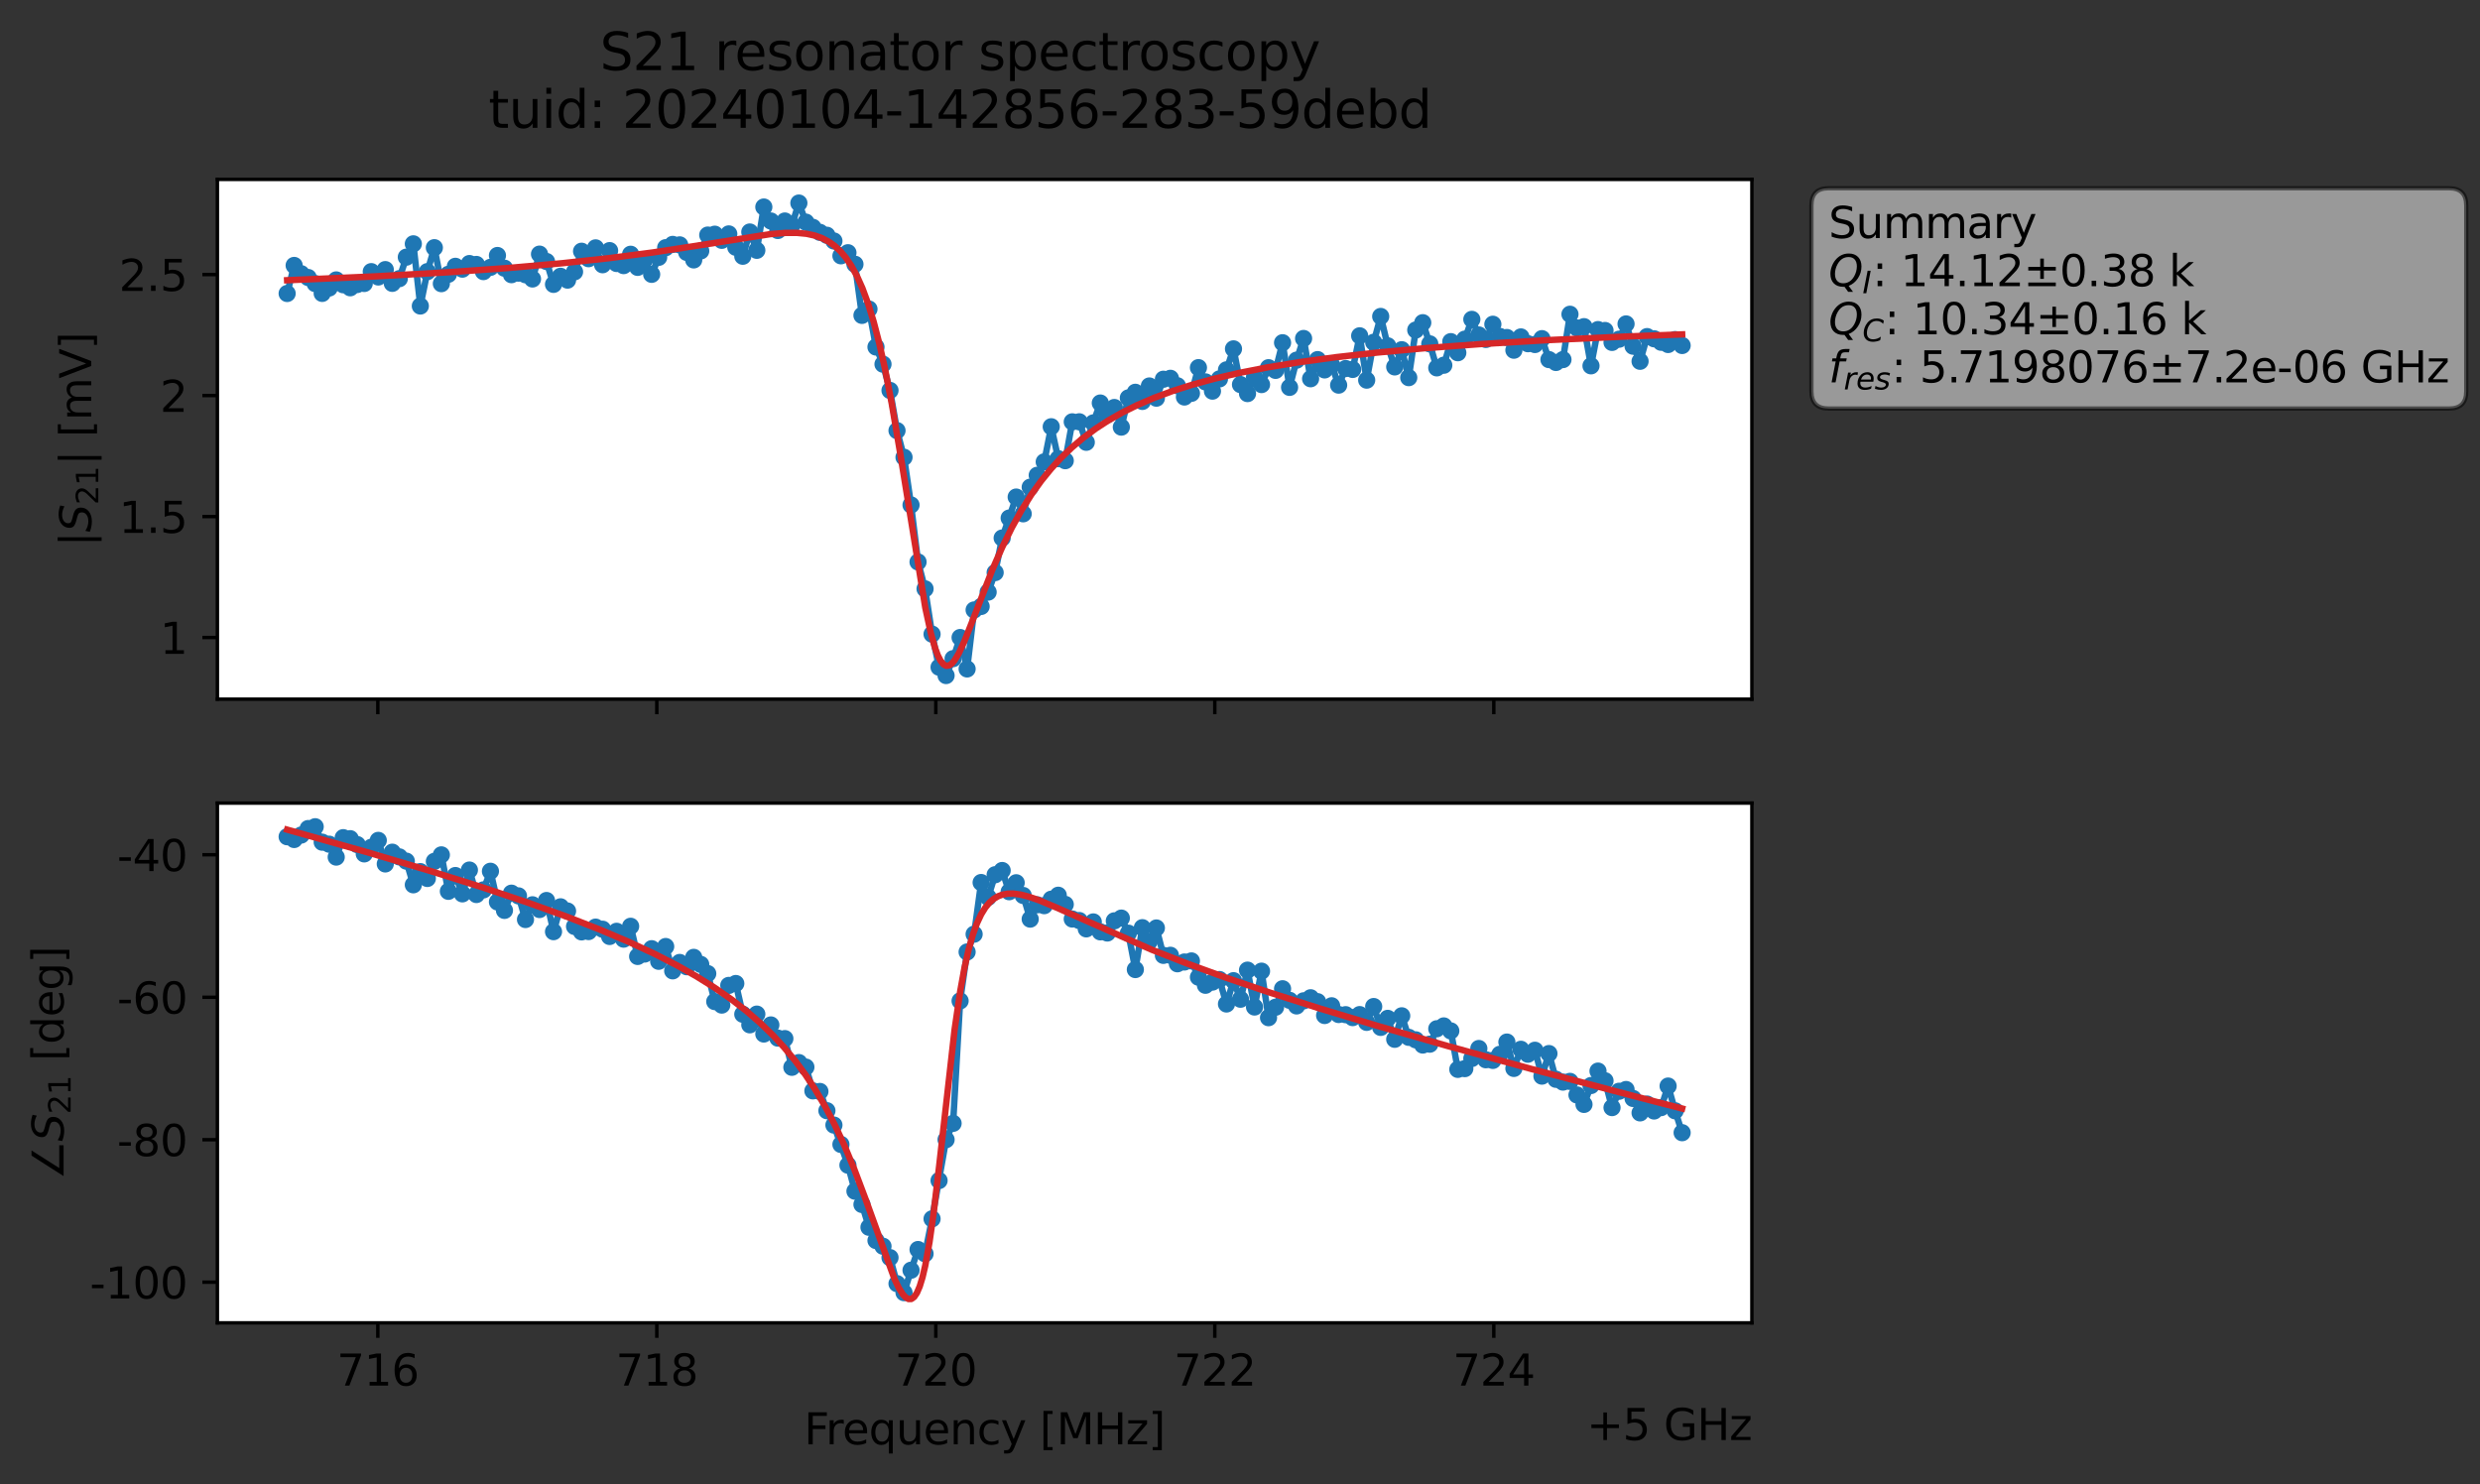 <?xml version="1.0" encoding="utf-8" standalone="no"?>
<!DOCTYPE svg PUBLIC "-//W3C//DTD SVG 1.1//EN"
  "http://www.w3.org/Graphics/SVG/1.1/DTD/svg11.dtd">
<svg xmlns:xlink="http://www.w3.org/1999/xlink" width="577.171pt" height="345.428pt" viewBox="0 0 577.171 345.428" xmlns="http://www.w3.org/2000/svg" version="1.1">
 <rect x="0" y="0" width="577.171" height="345.428" fill="#333333" stroke="none"/>
 <defs>
  <style type="text/css">*{stroke-linejoin: round; stroke-linecap: butt}</style>
 </defs>
 <g id="figure_1">
  <g id="patch_1">
   <path d="M 0 345.428 
L 577.171 345.428 
L 577.171 -0 
L 0 -0 
L 0 345.428 
z
" style="fill: none; opacity: 0"/>
  </g>
  <g id="axes_1">
   <g id="patch_2">
    <path d="M 50.595 162.72 
L 407.715 162.72 
L 407.715 41.76 
L 50.595 41.76 
z
" style="fill: #ffffff"/>
   </g>
   <g id="matplotlib.axis_1">
    <g id="xtick_1">
     <g id="line2d_1">
      <defs>
       <path id="m4e566faa89" d="M 0 0 
L 0 3.5 
" style="stroke: #000000; stroke-width: 0.8"/>
      </defs>
      <g>
       <use xlink:href="#m4e566faa89" x="87.931" y="162.72" style="stroke: #000000; stroke-width: 0.8"/>
      </g>
     </g>
    </g>
    <g id="xtick_2">
     <g id="line2d_2">
      <g>
       <use xlink:href="#m4e566faa89" x="152.861" y="162.72" style="stroke: #000000; stroke-width: 0.8"/>
      </g>
     </g>
    </g>
    <g id="xtick_3">
     <g id="line2d_3">
      <g>
       <use xlink:href="#m4e566faa89" x="217.792" y="162.72" style="stroke: #000000; stroke-width: 0.8"/>
      </g>
     </g>
    </g>
    <g id="xtick_4">
     <g id="line2d_4">
      <g>
       <use xlink:href="#m4e566faa89" x="282.723" y="162.72" style="stroke: #000000; stroke-width: 0.8"/>
      </g>
     </g>
    </g>
    <g id="xtick_5">
     <g id="line2d_5">
      <g>
       <use xlink:href="#m4e566faa89" x="347.654" y="162.72" style="stroke: #000000; stroke-width: 0.8"/>
      </g>
     </g>
    </g>
   </g>
   <g id="matplotlib.axis_2">
    <g id="ytick_1">
     <g id="line2d_6">
      <defs>
       <path id="mfdf9ea0272" d="M 0 0 
L -3.5 0 
" style="stroke: #000000; stroke-width: 0.8"/>
      </defs>
      <g>
       <use xlink:href="#mfdf9ea0272" x="50.595" y="148.376" style="stroke: #000000; stroke-width: 0.8"/>
      </g>
     </g>
     <g id="text_1">
      <!-- 1 -->
      <g transform="translate(37.233 152.175) scale(0.1 -0.1)">
       <defs>
        <path id="DejaVuSans-31" d="M 794 531 
L 1825 531 
L 1825 4091 
L 703 3866 
L 703 4441 
L 1819 4666 
L 2450 4666 
L 2450 531 
L 3481 531 
L 3481 0 
L 794 0 
L 794 531 
z
" transform="scale(0.016)"/>
       </defs>
       <use xlink:href="#DejaVuSans-31"/>
      </g>
     </g>
    </g>
    <g id="ytick_2">
     <g id="line2d_7">
      <g>
       <use xlink:href="#mfdf9ea0272" x="50.595" y="120.218" style="stroke: #000000; stroke-width: 0.8"/>
      </g>
     </g>
     <g id="text_2">
      <!-- 1.5 -->
      <g transform="translate(27.692 124.017) scale(0.1 -0.1)">
       <defs>
        <path id="DejaVuSans-2e" d="M 684 794 
L 1344 794 
L 1344 0 
L 684 0 
L 684 794 
z
" transform="scale(0.016)"/>
        <path id="DejaVuSans-35" d="M 691 4666 
L 3169 4666 
L 3169 4134 
L 1269 4134 
L 1269 2991 
Q 1406 3038 1543 3061 
Q 1681 3084 1819 3084 
Q 2600 3084 3056 2656 
Q 3513 2228 3513 1497 
Q 3513 744 3044 326 
Q 2575 -91 1722 -91 
Q 1428 -91 1123 -41 
Q 819 9 494 109 
L 494 744 
Q 775 591 1075 516 
Q 1375 441 1709 441 
Q 2250 441 2565 725 
Q 2881 1009 2881 1497 
Q 2881 1984 2565 2268 
Q 2250 2553 1709 2553 
Q 1456 2553 1204 2497 
Q 953 2441 691 2322 
L 691 4666 
z
" transform="scale(0.016)"/>
       </defs>
       <use xlink:href="#DejaVuSans-31"/>
       <use xlink:href="#DejaVuSans-2e" x="63.623"/>
       <use xlink:href="#DejaVuSans-35" x="95.41"/>
      </g>
     </g>
    </g>
    <g id="ytick_3">
     <g id="line2d_8">
      <g>
       <use xlink:href="#mfdf9ea0272" x="50.595" y="92.06" style="stroke: #000000; stroke-width: 0.8"/>
      </g>
     </g>
     <g id="text_3">
      <!-- 2 -->
      <g transform="translate(37.233 95.86) scale(0.1 -0.1)">
       <defs>
        <path id="DejaVuSans-32" d="M 1228 531 
L 3431 531 
L 3431 0 
L 469 0 
L 469 531 
Q 828 903 1448 1529 
Q 2069 2156 2228 2338 
Q 2531 2678 2651 2914 
Q 2772 3150 2772 3378 
Q 2772 3750 2511 3984 
Q 2250 4219 1831 4219 
Q 1534 4219 1204 4116 
Q 875 4013 500 3803 
L 500 4441 
Q 881 4594 1212 4672 
Q 1544 4750 1819 4750 
Q 2544 4750 2975 4387 
Q 3406 4025 3406 3419 
Q 3406 3131 3298 2873 
Q 3191 2616 2906 2266 
Q 2828 2175 2409 1742 
Q 1991 1309 1228 531 
z
" transform="scale(0.016)"/>
       </defs>
       <use xlink:href="#DejaVuSans-32"/>
      </g>
     </g>
    </g>
    <g id="ytick_4">
     <g id="line2d_9">
      <g>
       <use xlink:href="#mfdf9ea0272" x="50.595" y="63.903" style="stroke: #000000; stroke-width: 0.8"/>
      </g>
     </g>
     <g id="text_4">
      <!-- 2.5 -->
      <g transform="translate(27.692 67.702) scale(0.1 -0.1)">
       <use xlink:href="#DejaVuSans-32"/>
       <use xlink:href="#DejaVuSans-2e" x="63.623"/>
       <use xlink:href="#DejaVuSans-35" x="95.41"/>
      </g>
     </g>
    </g>
    <g id="text_5">
     <!-- $|S_{21}|$ [mV] -->
     <g transform="translate(21.292 127.19) rotate(-90) scale(0.1 -0.1)">
      <defs>
       <path id="DejaVuSans-7c" d="M 1344 4891 
L 1344 -1509 
L 813 -1509 
L 813 4891 
L 1344 4891 
z
" transform="scale(0.016)"/>
       <path id="DejaVuSans-Oblique-53" d="M 3859 4513 
L 3738 3897 
Q 3422 4066 3111 4152 
Q 2800 4238 2509 4238 
Q 1944 4238 1609 3991 
Q 1275 3744 1275 3334 
Q 1275 3109 1398 2989 
Q 1522 2869 2034 2731 
L 2413 2638 
Q 3053 2472 3303 2217 
Q 3553 1963 3553 1503 
Q 3553 797 2998 353 
Q 2444 -91 1538 -91 
Q 1166 -91 791 -17 
Q 416 56 38 206 
L 166 856 
Q 513 641 861 531 
Q 1209 422 1556 422 
Q 2147 422 2503 684 
Q 2859 947 2859 1369 
Q 2859 1650 2717 1795 
Q 2575 1941 2106 2059 
L 1728 2156 
Q 1081 2325 845 2545 
Q 609 2766 609 3163 
Q 609 3859 1145 4304 
Q 1681 4750 2541 4750 
Q 2875 4750 3203 4690 
Q 3531 4631 3859 4513 
z
" transform="scale(0.016)"/>
       <path id="DejaVuSans-20" transform="scale(0.016)"/>
       <path id="DejaVuSans-5b" d="M 550 4863 
L 1875 4863 
L 1875 4416 
L 1125 4416 
L 1125 -397 
L 1875 -397 
L 1875 -844 
L 550 -844 
L 550 4863 
z
" transform="scale(0.016)"/>
       <path id="DejaVuSans-6d" d="M 3328 2828 
Q 3544 3216 3844 3400 
Q 4144 3584 4550 3584 
Q 5097 3584 5394 3201 
Q 5691 2819 5691 2113 
L 5691 0 
L 5113 0 
L 5113 2094 
Q 5113 2597 4934 2840 
Q 4756 3084 4391 3084 
Q 3944 3084 3684 2787 
Q 3425 2491 3425 1978 
L 3425 0 
L 2847 0 
L 2847 2094 
Q 2847 2600 2669 2842 
Q 2491 3084 2119 3084 
Q 1678 3084 1418 2786 
Q 1159 2488 1159 1978 
L 1159 0 
L 581 0 
L 581 3500 
L 1159 3500 
L 1159 2956 
Q 1356 3278 1631 3431 
Q 1906 3584 2284 3584 
Q 2666 3584 2933 3390 
Q 3200 3197 3328 2828 
z
" transform="scale(0.016)"/>
       <path id="DejaVuSans-56" d="M 1831 0 
L 50 4666 
L 709 4666 
L 2188 738 
L 3669 4666 
L 4325 4666 
L 2547 0 
L 1831 0 
z
" transform="scale(0.016)"/>
       <path id="DejaVuSans-5d" d="M 1947 4863 
L 1947 -844 
L 622 -844 
L 622 -397 
L 1369 -397 
L 1369 4416 
L 622 4416 
L 622 4863 
L 1947 4863 
z
" transform="scale(0.016)"/>
      </defs>
      <use xlink:href="#DejaVuSans-7c" transform="translate(0 0.578)"/>
      <use xlink:href="#DejaVuSans-Oblique-53" transform="translate(33.691 0.578)"/>
      <use xlink:href="#DejaVuSans-32" transform="translate(97.168 -15.828) scale(0.7)"/>
      <use xlink:href="#DejaVuSans-31" transform="translate(141.704 -15.828) scale(0.7)"/>
      <use xlink:href="#DejaVuSans-7c" transform="translate(188.975 0.578)"/>
      <use xlink:href="#DejaVuSans-20" transform="translate(222.666 0.578)"/>
      <use xlink:href="#DejaVuSans-5b" transform="translate(254.453 0.578)"/>
      <use xlink:href="#DejaVuSans-6d" transform="translate(293.467 0.578)"/>
      <use xlink:href="#DejaVuSans-56" transform="translate(390.879 0.578)"/>
      <use xlink:href="#DejaVuSans-5d" transform="translate(459.287 0.578)"/>
     </g>
    </g>
   </g>
   <g id="line2d_10">
    <path d="M 66.828 68.305 
L 68.459 61.778 
L 70.091 63.703 
L 71.722 64.586 
L 73.354 65.998 
L 74.985 68.285 
L 76.617 67.028 
L 78.248 65.148 
L 79.879 66.271 
L 81.511 66.974 
L 83.142 66.217 
L 84.774 65.976 
L 86.405 63.22 
L 88.037 64.464 
L 89.668 62.748 
L 91.299 65.946 
L 92.931 64.852 
L 94.562 59.85 
L 96.194 56.75 
L 97.825 71.223 
L 99.457 63.218 
L 101.088 57.644 
L 102.719 66.018 
L 104.351 63.836 
L 105.982 61.981 
L 107.614 62.639 
L 109.245 61.339 
L 110.877 61.549 
L 112.508 63.211 
L 114.14 62.222 
L 115.771 59.463 
L 117.402 62.419 
L 119.034 63.926 
L 120.665 63.57 
L 122.297 63.939 
L 123.928 64.927 
L 125.56 59.144 
L 127.191 60.861 
L 128.822 66.182 
L 130.454 64.303 
L 132.085 65.193 
L 133.717 63.262 
L 135.348 58.473 
L 136.98 60.206 
L 138.611 57.69 
L 140.242 61.612 
L 141.874 58.326 
L 143.505 61.324 
L 145.137 61.817 
L 146.768 59.177 
L 148.4 62.227 
L 150.031 60.452 
L 151.662 63.847 
L 153.294 59.892 
L 154.925 57.644 
L 156.557 56.883 
L 158.188 56.993 
L 161.451 60.489 
L 163.082 58.4 
L 164.714 54.707 
L 166.345 54.507 
L 167.977 55.932 
L 169.608 54.441 
L 171.24 57.549 
L 172.871 59.638 
L 174.502 53.995 
L 176.134 58.259 
L 177.765 48.18 
L 179.397 51.433 
L 181.028 53.646 
L 182.66 51.436 
L 184.291 52.436 
L 185.922 47.258 
L 187.554 51.701 
L 190.817 54.078 
L 192.448 54.755 
L 194.08 56.087 
L 195.711 59.535 
L 197.342 58.818 
L 198.974 61.5 
L 200.605 73.402 
L 202.237 71.929 
L 203.868 80.763 
L 205.5 84.759 
L 207.131 90.865 
L 208.762 100.219 
L 210.394 106.425 
L 212.025 117.529 
L 213.657 130.789 
L 215.288 137.045 
L 216.92 147.587 
L 218.551 155.286 
L 220.182 157.222 
L 221.814 153.294 
L 223.445 148.376 
L 225.077 155.686 
L 226.708 141.959 
L 228.34 141.142 
L 229.971 137.806 
L 231.602 133.261 
L 233.234 125.216 
L 236.497 115.681 
L 238.128 119.582 
L 239.76 113.386 
L 241.391 110.617 
L 243.022 107.495 
L 244.654 99.318 
L 246.285 106.754 
L 247.917 107.219 
L 249.548 98.176 
L 251.18 98.166 
L 252.811 102.937 
L 256.074 93.798 
L 257.705 96.54 
L 259.337 94.841 
L 260.968 99.406 
L 262.6 92.609 
L 264.231 91.301 
L 265.862 93.427 
L 267.494 89.831 
L 269.125 92.667 
L 270.757 88.261 
L 272.388 88.044 
L 274.02 89.78 
L 275.651 92.397 
L 277.282 91.542 
L 278.914 85.56 
L 280.545 88.877 
L 282.177 91.031 
L 283.808 88.182 
L 285.44 86.078 
L 287.071 81.193 
L 288.703 89.505 
L 290.334 91.599 
L 291.965 87.761 
L 293.597 89.504 
L 295.228 85.575 
L 296.86 86.199 
L 298.491 79.765 
L 300.123 90.157 
L 301.754 83.822 
L 303.385 78.775 
L 305.017 88.147 
L 306.648 83.692 
L 308.28 86.091 
L 309.911 84.93 
L 311.543 89.633 
L 313.174 85.771 
L 314.805 85.983 
L 316.437 78.155 
L 318.068 88.471 
L 319.7 79.667 
L 321.331 73.648 
L 322.963 80.485 
L 324.594 85.392 
L 326.225 81.394 
L 327.857 87.889 
L 329.488 76.811 
L 331.12 75.102 
L 332.751 80.028 
L 334.383 85.614 
L 336.014 85 
L 337.645 79.513 
L 339.277 82.09 
L 340.908 78.932 
L 342.54 74.329 
L 344.171 77.963 
L 345.803 79.004 
L 347.434 75.464 
L 349.065 78.301 
L 350.697 78.551 
L 352.328 81.504 
L 353.96 78.415 
L 355.591 79.99 
L 357.223 80.183 
L 358.854 78.815 
L 360.485 83.689 
L 362.117 84.359 
L 363.748 83.687 
L 365.38 73.137 
L 367.011 76.327 
L 368.643 76.025 
L 370.274 85.139 
L 371.905 76.707 
L 373.537 76.916 
L 375.168 79.693 
L 376.8 78.949 
L 378.431 75.389 
L 380.063 80.571 
L 381.694 84.083 
L 383.325 78.337 
L 384.957 78.846 
L 386.588 79.656 
L 388.22 80.179 
L 389.851 79.029 
L 391.483 80.41 
L 391.483 80.41 
" clip-path="url(#p3740d1fcb3)" style="fill: none; stroke: #1f77b4; stroke-width: 1.5; stroke-linecap: square"/>
    <defs>
     <path id="mc1d43e97ba" d="M 0 1.5 
C 0.398 1.5 0.779 1.342 1.061 1.061 
C 1.342 0.779 1.5 0.398 1.5 0 
C 1.5 -0.398 1.342 -0.779 1.061 -1.061 
C 0.779 -1.342 0.398 -1.5 0 -1.5 
C -0.398 -1.5 -0.779 -1.342 -1.061 -1.061 
C -1.342 -0.779 -1.5 -0.398 -1.5 0 
C -1.5 0.398 -1.342 0.779 -1.061 1.061 
C -0.779 1.342 -0.398 1.5 0 1.5 
z
" style="stroke: #1f77b4"/>
    </defs>
    <g clip-path="url(#p3740d1fcb3)">
     <use xlink:href="#mc1d43e97ba" x="66.828" y="68.305" style="fill: #1f77b4; stroke: #1f77b4"/>
     <use xlink:href="#mc1d43e97ba" x="68.459" y="61.778" style="fill: #1f77b4; stroke: #1f77b4"/>
     <use xlink:href="#mc1d43e97ba" x="70.091" y="63.703" style="fill: #1f77b4; stroke: #1f77b4"/>
     <use xlink:href="#mc1d43e97ba" x="71.722" y="64.586" style="fill: #1f77b4; stroke: #1f77b4"/>
     <use xlink:href="#mc1d43e97ba" x="73.354" y="65.998" style="fill: #1f77b4; stroke: #1f77b4"/>
     <use xlink:href="#mc1d43e97ba" x="74.985" y="68.285" style="fill: #1f77b4; stroke: #1f77b4"/>
     <use xlink:href="#mc1d43e97ba" x="76.617" y="67.028" style="fill: #1f77b4; stroke: #1f77b4"/>
     <use xlink:href="#mc1d43e97ba" x="78.248" y="65.148" style="fill: #1f77b4; stroke: #1f77b4"/>
     <use xlink:href="#mc1d43e97ba" x="79.879" y="66.271" style="fill: #1f77b4; stroke: #1f77b4"/>
     <use xlink:href="#mc1d43e97ba" x="81.511" y="66.974" style="fill: #1f77b4; stroke: #1f77b4"/>
     <use xlink:href="#mc1d43e97ba" x="83.142" y="66.217" style="fill: #1f77b4; stroke: #1f77b4"/>
     <use xlink:href="#mc1d43e97ba" x="84.774" y="65.976" style="fill: #1f77b4; stroke: #1f77b4"/>
     <use xlink:href="#mc1d43e97ba" x="86.405" y="63.22" style="fill: #1f77b4; stroke: #1f77b4"/>
     <use xlink:href="#mc1d43e97ba" x="88.037" y="64.464" style="fill: #1f77b4; stroke: #1f77b4"/>
     <use xlink:href="#mc1d43e97ba" x="89.668" y="62.748" style="fill: #1f77b4; stroke: #1f77b4"/>
     <use xlink:href="#mc1d43e97ba" x="91.299" y="65.946" style="fill: #1f77b4; stroke: #1f77b4"/>
     <use xlink:href="#mc1d43e97ba" x="92.931" y="64.852" style="fill: #1f77b4; stroke: #1f77b4"/>
     <use xlink:href="#mc1d43e97ba" x="94.562" y="59.85" style="fill: #1f77b4; stroke: #1f77b4"/>
     <use xlink:href="#mc1d43e97ba" x="96.194" y="56.75" style="fill: #1f77b4; stroke: #1f77b4"/>
     <use xlink:href="#mc1d43e97ba" x="97.825" y="71.223" style="fill: #1f77b4; stroke: #1f77b4"/>
     <use xlink:href="#mc1d43e97ba" x="99.457" y="63.218" style="fill: #1f77b4; stroke: #1f77b4"/>
     <use xlink:href="#mc1d43e97ba" x="101.088" y="57.644" style="fill: #1f77b4; stroke: #1f77b4"/>
     <use xlink:href="#mc1d43e97ba" x="102.719" y="66.018" style="fill: #1f77b4; stroke: #1f77b4"/>
     <use xlink:href="#mc1d43e97ba" x="104.351" y="63.836" style="fill: #1f77b4; stroke: #1f77b4"/>
     <use xlink:href="#mc1d43e97ba" x="105.982" y="61.981" style="fill: #1f77b4; stroke: #1f77b4"/>
     <use xlink:href="#mc1d43e97ba" x="107.614" y="62.639" style="fill: #1f77b4; stroke: #1f77b4"/>
     <use xlink:href="#mc1d43e97ba" x="109.245" y="61.339" style="fill: #1f77b4; stroke: #1f77b4"/>
     <use xlink:href="#mc1d43e97ba" x="110.877" y="61.549" style="fill: #1f77b4; stroke: #1f77b4"/>
     <use xlink:href="#mc1d43e97ba" x="112.508" y="63.211" style="fill: #1f77b4; stroke: #1f77b4"/>
     <use xlink:href="#mc1d43e97ba" x="114.14" y="62.222" style="fill: #1f77b4; stroke: #1f77b4"/>
     <use xlink:href="#mc1d43e97ba" x="115.771" y="59.463" style="fill: #1f77b4; stroke: #1f77b4"/>
     <use xlink:href="#mc1d43e97ba" x="117.402" y="62.419" style="fill: #1f77b4; stroke: #1f77b4"/>
     <use xlink:href="#mc1d43e97ba" x="119.034" y="63.926" style="fill: #1f77b4; stroke: #1f77b4"/>
     <use xlink:href="#mc1d43e97ba" x="120.665" y="63.57" style="fill: #1f77b4; stroke: #1f77b4"/>
     <use xlink:href="#mc1d43e97ba" x="122.297" y="63.939" style="fill: #1f77b4; stroke: #1f77b4"/>
     <use xlink:href="#mc1d43e97ba" x="123.928" y="64.927" style="fill: #1f77b4; stroke: #1f77b4"/>
     <use xlink:href="#mc1d43e97ba" x="125.56" y="59.144" style="fill: #1f77b4; stroke: #1f77b4"/>
     <use xlink:href="#mc1d43e97ba" x="127.191" y="60.861" style="fill: #1f77b4; stroke: #1f77b4"/>
     <use xlink:href="#mc1d43e97ba" x="128.822" y="66.182" style="fill: #1f77b4; stroke: #1f77b4"/>
     <use xlink:href="#mc1d43e97ba" x="130.454" y="64.303" style="fill: #1f77b4; stroke: #1f77b4"/>
     <use xlink:href="#mc1d43e97ba" x="132.085" y="65.193" style="fill: #1f77b4; stroke: #1f77b4"/>
     <use xlink:href="#mc1d43e97ba" x="133.717" y="63.262" style="fill: #1f77b4; stroke: #1f77b4"/>
     <use xlink:href="#mc1d43e97ba" x="135.348" y="58.473" style="fill: #1f77b4; stroke: #1f77b4"/>
     <use xlink:href="#mc1d43e97ba" x="136.98" y="60.206" style="fill: #1f77b4; stroke: #1f77b4"/>
     <use xlink:href="#mc1d43e97ba" x="138.611" y="57.69" style="fill: #1f77b4; stroke: #1f77b4"/>
     <use xlink:href="#mc1d43e97ba" x="140.242" y="61.612" style="fill: #1f77b4; stroke: #1f77b4"/>
     <use xlink:href="#mc1d43e97ba" x="141.874" y="58.326" style="fill: #1f77b4; stroke: #1f77b4"/>
     <use xlink:href="#mc1d43e97ba" x="143.505" y="61.324" style="fill: #1f77b4; stroke: #1f77b4"/>
     <use xlink:href="#mc1d43e97ba" x="145.137" y="61.817" style="fill: #1f77b4; stroke: #1f77b4"/>
     <use xlink:href="#mc1d43e97ba" x="146.768" y="59.177" style="fill: #1f77b4; stroke: #1f77b4"/>
     <use xlink:href="#mc1d43e97ba" x="148.4" y="62.227" style="fill: #1f77b4; stroke: #1f77b4"/>
     <use xlink:href="#mc1d43e97ba" x="150.031" y="60.452" style="fill: #1f77b4; stroke: #1f77b4"/>
     <use xlink:href="#mc1d43e97ba" x="151.662" y="63.847" style="fill: #1f77b4; stroke: #1f77b4"/>
     <use xlink:href="#mc1d43e97ba" x="153.294" y="59.892" style="fill: #1f77b4; stroke: #1f77b4"/>
     <use xlink:href="#mc1d43e97ba" x="154.925" y="57.644" style="fill: #1f77b4; stroke: #1f77b4"/>
     <use xlink:href="#mc1d43e97ba" x="156.557" y="56.883" style="fill: #1f77b4; stroke: #1f77b4"/>
     <use xlink:href="#mc1d43e97ba" x="158.188" y="56.993" style="fill: #1f77b4; stroke: #1f77b4"/>
     <use xlink:href="#mc1d43e97ba" x="159.82" y="58.745" style="fill: #1f77b4; stroke: #1f77b4"/>
     <use xlink:href="#mc1d43e97ba" x="161.451" y="60.489" style="fill: #1f77b4; stroke: #1f77b4"/>
     <use xlink:href="#mc1d43e97ba" x="163.082" y="58.4" style="fill: #1f77b4; stroke: #1f77b4"/>
     <use xlink:href="#mc1d43e97ba" x="164.714" y="54.707" style="fill: #1f77b4; stroke: #1f77b4"/>
     <use xlink:href="#mc1d43e97ba" x="166.345" y="54.507" style="fill: #1f77b4; stroke: #1f77b4"/>
     <use xlink:href="#mc1d43e97ba" x="167.977" y="55.932" style="fill: #1f77b4; stroke: #1f77b4"/>
     <use xlink:href="#mc1d43e97ba" x="169.608" y="54.441" style="fill: #1f77b4; stroke: #1f77b4"/>
     <use xlink:href="#mc1d43e97ba" x="171.24" y="57.549" style="fill: #1f77b4; stroke: #1f77b4"/>
     <use xlink:href="#mc1d43e97ba" x="172.871" y="59.638" style="fill: #1f77b4; stroke: #1f77b4"/>
     <use xlink:href="#mc1d43e97ba" x="174.502" y="53.995" style="fill: #1f77b4; stroke: #1f77b4"/>
     <use xlink:href="#mc1d43e97ba" x="176.134" y="58.259" style="fill: #1f77b4; stroke: #1f77b4"/>
     <use xlink:href="#mc1d43e97ba" x="177.765" y="48.18" style="fill: #1f77b4; stroke: #1f77b4"/>
     <use xlink:href="#mc1d43e97ba" x="179.397" y="51.433" style="fill: #1f77b4; stroke: #1f77b4"/>
     <use xlink:href="#mc1d43e97ba" x="181.028" y="53.646" style="fill: #1f77b4; stroke: #1f77b4"/>
     <use xlink:href="#mc1d43e97ba" x="182.66" y="51.436" style="fill: #1f77b4; stroke: #1f77b4"/>
     <use xlink:href="#mc1d43e97ba" x="184.291" y="52.436" style="fill: #1f77b4; stroke: #1f77b4"/>
     <use xlink:href="#mc1d43e97ba" x="185.922" y="47.258" style="fill: #1f77b4; stroke: #1f77b4"/>
     <use xlink:href="#mc1d43e97ba" x="187.554" y="51.701" style="fill: #1f77b4; stroke: #1f77b4"/>
     <use xlink:href="#mc1d43e97ba" x="189.185" y="52.915" style="fill: #1f77b4; stroke: #1f77b4"/>
     <use xlink:href="#mc1d43e97ba" x="190.817" y="54.078" style="fill: #1f77b4; stroke: #1f77b4"/>
     <use xlink:href="#mc1d43e97ba" x="192.448" y="54.755" style="fill: #1f77b4; stroke: #1f77b4"/>
     <use xlink:href="#mc1d43e97ba" x="194.08" y="56.087" style="fill: #1f77b4; stroke: #1f77b4"/>
     <use xlink:href="#mc1d43e97ba" x="195.711" y="59.535" style="fill: #1f77b4; stroke: #1f77b4"/>
     <use xlink:href="#mc1d43e97ba" x="197.342" y="58.818" style="fill: #1f77b4; stroke: #1f77b4"/>
     <use xlink:href="#mc1d43e97ba" x="198.974" y="61.5" style="fill: #1f77b4; stroke: #1f77b4"/>
     <use xlink:href="#mc1d43e97ba" x="200.605" y="73.402" style="fill: #1f77b4; stroke: #1f77b4"/>
     <use xlink:href="#mc1d43e97ba" x="202.237" y="71.929" style="fill: #1f77b4; stroke: #1f77b4"/>
     <use xlink:href="#mc1d43e97ba" x="203.868" y="80.763" style="fill: #1f77b4; stroke: #1f77b4"/>
     <use xlink:href="#mc1d43e97ba" x="205.5" y="84.759" style="fill: #1f77b4; stroke: #1f77b4"/>
     <use xlink:href="#mc1d43e97ba" x="207.131" y="90.865" style="fill: #1f77b4; stroke: #1f77b4"/>
     <use xlink:href="#mc1d43e97ba" x="208.762" y="100.219" style="fill: #1f77b4; stroke: #1f77b4"/>
     <use xlink:href="#mc1d43e97ba" x="210.394" y="106.425" style="fill: #1f77b4; stroke: #1f77b4"/>
     <use xlink:href="#mc1d43e97ba" x="212.025" y="117.529" style="fill: #1f77b4; stroke: #1f77b4"/>
     <use xlink:href="#mc1d43e97ba" x="213.657" y="130.789" style="fill: #1f77b4; stroke: #1f77b4"/>
     <use xlink:href="#mc1d43e97ba" x="215.288" y="137.045" style="fill: #1f77b4; stroke: #1f77b4"/>
     <use xlink:href="#mc1d43e97ba" x="216.92" y="147.587" style="fill: #1f77b4; stroke: #1f77b4"/>
     <use xlink:href="#mc1d43e97ba" x="218.551" y="155.286" style="fill: #1f77b4; stroke: #1f77b4"/>
     <use xlink:href="#mc1d43e97ba" x="220.182" y="157.222" style="fill: #1f77b4; stroke: #1f77b4"/>
     <use xlink:href="#mc1d43e97ba" x="221.814" y="153.294" style="fill: #1f77b4; stroke: #1f77b4"/>
     <use xlink:href="#mc1d43e97ba" x="223.445" y="148.376" style="fill: #1f77b4; stroke: #1f77b4"/>
     <use xlink:href="#mc1d43e97ba" x="225.077" y="155.686" style="fill: #1f77b4; stroke: #1f77b4"/>
     <use xlink:href="#mc1d43e97ba" x="226.708" y="141.959" style="fill: #1f77b4; stroke: #1f77b4"/>
     <use xlink:href="#mc1d43e97ba" x="228.34" y="141.142" style="fill: #1f77b4; stroke: #1f77b4"/>
     <use xlink:href="#mc1d43e97ba" x="229.971" y="137.806" style="fill: #1f77b4; stroke: #1f77b4"/>
     <use xlink:href="#mc1d43e97ba" x="231.602" y="133.261" style="fill: #1f77b4; stroke: #1f77b4"/>
     <use xlink:href="#mc1d43e97ba" x="233.234" y="125.216" style="fill: #1f77b4; stroke: #1f77b4"/>
     <use xlink:href="#mc1d43e97ba" x="234.865" y="120.572" style="fill: #1f77b4; stroke: #1f77b4"/>
     <use xlink:href="#mc1d43e97ba" x="236.497" y="115.681" style="fill: #1f77b4; stroke: #1f77b4"/>
     <use xlink:href="#mc1d43e97ba" x="238.128" y="119.582" style="fill: #1f77b4; stroke: #1f77b4"/>
     <use xlink:href="#mc1d43e97ba" x="239.76" y="113.386" style="fill: #1f77b4; stroke: #1f77b4"/>
     <use xlink:href="#mc1d43e97ba" x="241.391" y="110.617" style="fill: #1f77b4; stroke: #1f77b4"/>
     <use xlink:href="#mc1d43e97ba" x="243.022" y="107.495" style="fill: #1f77b4; stroke: #1f77b4"/>
     <use xlink:href="#mc1d43e97ba" x="244.654" y="99.318" style="fill: #1f77b4; stroke: #1f77b4"/>
     <use xlink:href="#mc1d43e97ba" x="246.285" y="106.754" style="fill: #1f77b4; stroke: #1f77b4"/>
     <use xlink:href="#mc1d43e97ba" x="247.917" y="107.219" style="fill: #1f77b4; stroke: #1f77b4"/>
     <use xlink:href="#mc1d43e97ba" x="249.548" y="98.176" style="fill: #1f77b4; stroke: #1f77b4"/>
     <use xlink:href="#mc1d43e97ba" x="251.18" y="98.166" style="fill: #1f77b4; stroke: #1f77b4"/>
     <use xlink:href="#mc1d43e97ba" x="252.811" y="102.937" style="fill: #1f77b4; stroke: #1f77b4"/>
     <use xlink:href="#mc1d43e97ba" x="254.442" y="98.431" style="fill: #1f77b4; stroke: #1f77b4"/>
     <use xlink:href="#mc1d43e97ba" x="256.074" y="93.798" style="fill: #1f77b4; stroke: #1f77b4"/>
     <use xlink:href="#mc1d43e97ba" x="257.705" y="96.54" style="fill: #1f77b4; stroke: #1f77b4"/>
     <use xlink:href="#mc1d43e97ba" x="259.337" y="94.841" style="fill: #1f77b4; stroke: #1f77b4"/>
     <use xlink:href="#mc1d43e97ba" x="260.968" y="99.406" style="fill: #1f77b4; stroke: #1f77b4"/>
     <use xlink:href="#mc1d43e97ba" x="262.6" y="92.609" style="fill: #1f77b4; stroke: #1f77b4"/>
     <use xlink:href="#mc1d43e97ba" x="264.231" y="91.301" style="fill: #1f77b4; stroke: #1f77b4"/>
     <use xlink:href="#mc1d43e97ba" x="265.862" y="93.427" style="fill: #1f77b4; stroke: #1f77b4"/>
     <use xlink:href="#mc1d43e97ba" x="267.494" y="89.831" style="fill: #1f77b4; stroke: #1f77b4"/>
     <use xlink:href="#mc1d43e97ba" x="269.125" y="92.667" style="fill: #1f77b4; stroke: #1f77b4"/>
     <use xlink:href="#mc1d43e97ba" x="270.757" y="88.261" style="fill: #1f77b4; stroke: #1f77b4"/>
     <use xlink:href="#mc1d43e97ba" x="272.388" y="88.044" style="fill: #1f77b4; stroke: #1f77b4"/>
     <use xlink:href="#mc1d43e97ba" x="274.02" y="89.78" style="fill: #1f77b4; stroke: #1f77b4"/>
     <use xlink:href="#mc1d43e97ba" x="275.651" y="92.397" style="fill: #1f77b4; stroke: #1f77b4"/>
     <use xlink:href="#mc1d43e97ba" x="277.282" y="91.542" style="fill: #1f77b4; stroke: #1f77b4"/>
     <use xlink:href="#mc1d43e97ba" x="278.914" y="85.56" style="fill: #1f77b4; stroke: #1f77b4"/>
     <use xlink:href="#mc1d43e97ba" x="280.545" y="88.877" style="fill: #1f77b4; stroke: #1f77b4"/>
     <use xlink:href="#mc1d43e97ba" x="282.177" y="91.031" style="fill: #1f77b4; stroke: #1f77b4"/>
     <use xlink:href="#mc1d43e97ba" x="283.808" y="88.182" style="fill: #1f77b4; stroke: #1f77b4"/>
     <use xlink:href="#mc1d43e97ba" x="285.44" y="86.078" style="fill: #1f77b4; stroke: #1f77b4"/>
     <use xlink:href="#mc1d43e97ba" x="287.071" y="81.193" style="fill: #1f77b4; stroke: #1f77b4"/>
     <use xlink:href="#mc1d43e97ba" x="288.703" y="89.505" style="fill: #1f77b4; stroke: #1f77b4"/>
     <use xlink:href="#mc1d43e97ba" x="290.334" y="91.599" style="fill: #1f77b4; stroke: #1f77b4"/>
     <use xlink:href="#mc1d43e97ba" x="291.965" y="87.761" style="fill: #1f77b4; stroke: #1f77b4"/>
     <use xlink:href="#mc1d43e97ba" x="293.597" y="89.504" style="fill: #1f77b4; stroke: #1f77b4"/>
     <use xlink:href="#mc1d43e97ba" x="295.228" y="85.575" style="fill: #1f77b4; stroke: #1f77b4"/>
     <use xlink:href="#mc1d43e97ba" x="296.86" y="86.199" style="fill: #1f77b4; stroke: #1f77b4"/>
     <use xlink:href="#mc1d43e97ba" x="298.491" y="79.765" style="fill: #1f77b4; stroke: #1f77b4"/>
     <use xlink:href="#mc1d43e97ba" x="300.123" y="90.157" style="fill: #1f77b4; stroke: #1f77b4"/>
     <use xlink:href="#mc1d43e97ba" x="301.754" y="83.822" style="fill: #1f77b4; stroke: #1f77b4"/>
     <use xlink:href="#mc1d43e97ba" x="303.385" y="78.775" style="fill: #1f77b4; stroke: #1f77b4"/>
     <use xlink:href="#mc1d43e97ba" x="305.017" y="88.147" style="fill: #1f77b4; stroke: #1f77b4"/>
     <use xlink:href="#mc1d43e97ba" x="306.648" y="83.692" style="fill: #1f77b4; stroke: #1f77b4"/>
     <use xlink:href="#mc1d43e97ba" x="308.28" y="86.091" style="fill: #1f77b4; stroke: #1f77b4"/>
     <use xlink:href="#mc1d43e97ba" x="309.911" y="84.93" style="fill: #1f77b4; stroke: #1f77b4"/>
     <use xlink:href="#mc1d43e97ba" x="311.543" y="89.633" style="fill: #1f77b4; stroke: #1f77b4"/>
     <use xlink:href="#mc1d43e97ba" x="313.174" y="85.771" style="fill: #1f77b4; stroke: #1f77b4"/>
     <use xlink:href="#mc1d43e97ba" x="314.805" y="85.983" style="fill: #1f77b4; stroke: #1f77b4"/>
     <use xlink:href="#mc1d43e97ba" x="316.437" y="78.155" style="fill: #1f77b4; stroke: #1f77b4"/>
     <use xlink:href="#mc1d43e97ba" x="318.068" y="88.471" style="fill: #1f77b4; stroke: #1f77b4"/>
     <use xlink:href="#mc1d43e97ba" x="319.7" y="79.667" style="fill: #1f77b4; stroke: #1f77b4"/>
     <use xlink:href="#mc1d43e97ba" x="321.331" y="73.648" style="fill: #1f77b4; stroke: #1f77b4"/>
     <use xlink:href="#mc1d43e97ba" x="322.963" y="80.485" style="fill: #1f77b4; stroke: #1f77b4"/>
     <use xlink:href="#mc1d43e97ba" x="324.594" y="85.392" style="fill: #1f77b4; stroke: #1f77b4"/>
     <use xlink:href="#mc1d43e97ba" x="326.225" y="81.394" style="fill: #1f77b4; stroke: #1f77b4"/>
     <use xlink:href="#mc1d43e97ba" x="327.857" y="87.889" style="fill: #1f77b4; stroke: #1f77b4"/>
     <use xlink:href="#mc1d43e97ba" x="329.488" y="76.811" style="fill: #1f77b4; stroke: #1f77b4"/>
     <use xlink:href="#mc1d43e97ba" x="331.12" y="75.102" style="fill: #1f77b4; stroke: #1f77b4"/>
     <use xlink:href="#mc1d43e97ba" x="332.751" y="80.028" style="fill: #1f77b4; stroke: #1f77b4"/>
     <use xlink:href="#mc1d43e97ba" x="334.383" y="85.614" style="fill: #1f77b4; stroke: #1f77b4"/>
     <use xlink:href="#mc1d43e97ba" x="336.014" y="85" style="fill: #1f77b4; stroke: #1f77b4"/>
     <use xlink:href="#mc1d43e97ba" x="337.645" y="79.513" style="fill: #1f77b4; stroke: #1f77b4"/>
     <use xlink:href="#mc1d43e97ba" x="339.277" y="82.09" style="fill: #1f77b4; stroke: #1f77b4"/>
     <use xlink:href="#mc1d43e97ba" x="340.908" y="78.932" style="fill: #1f77b4; stroke: #1f77b4"/>
     <use xlink:href="#mc1d43e97ba" x="342.54" y="74.329" style="fill: #1f77b4; stroke: #1f77b4"/>
     <use xlink:href="#mc1d43e97ba" x="344.171" y="77.963" style="fill: #1f77b4; stroke: #1f77b4"/>
     <use xlink:href="#mc1d43e97ba" x="345.803" y="79.004" style="fill: #1f77b4; stroke: #1f77b4"/>
     <use xlink:href="#mc1d43e97ba" x="347.434" y="75.464" style="fill: #1f77b4; stroke: #1f77b4"/>
     <use xlink:href="#mc1d43e97ba" x="349.065" y="78.301" style="fill: #1f77b4; stroke: #1f77b4"/>
     <use xlink:href="#mc1d43e97ba" x="350.697" y="78.551" style="fill: #1f77b4; stroke: #1f77b4"/>
     <use xlink:href="#mc1d43e97ba" x="352.328" y="81.504" style="fill: #1f77b4; stroke: #1f77b4"/>
     <use xlink:href="#mc1d43e97ba" x="353.96" y="78.415" style="fill: #1f77b4; stroke: #1f77b4"/>
     <use xlink:href="#mc1d43e97ba" x="355.591" y="79.99" style="fill: #1f77b4; stroke: #1f77b4"/>
     <use xlink:href="#mc1d43e97ba" x="357.223" y="80.183" style="fill: #1f77b4; stroke: #1f77b4"/>
     <use xlink:href="#mc1d43e97ba" x="358.854" y="78.815" style="fill: #1f77b4; stroke: #1f77b4"/>
     <use xlink:href="#mc1d43e97ba" x="360.485" y="83.689" style="fill: #1f77b4; stroke: #1f77b4"/>
     <use xlink:href="#mc1d43e97ba" x="362.117" y="84.359" style="fill: #1f77b4; stroke: #1f77b4"/>
     <use xlink:href="#mc1d43e97ba" x="363.748" y="83.687" style="fill: #1f77b4; stroke: #1f77b4"/>
     <use xlink:href="#mc1d43e97ba" x="365.38" y="73.137" style="fill: #1f77b4; stroke: #1f77b4"/>
     <use xlink:href="#mc1d43e97ba" x="367.011" y="76.327" style="fill: #1f77b4; stroke: #1f77b4"/>
     <use xlink:href="#mc1d43e97ba" x="368.643" y="76.025" style="fill: #1f77b4; stroke: #1f77b4"/>
     <use xlink:href="#mc1d43e97ba" x="370.274" y="85.139" style="fill: #1f77b4; stroke: #1f77b4"/>
     <use xlink:href="#mc1d43e97ba" x="371.905" y="76.707" style="fill: #1f77b4; stroke: #1f77b4"/>
     <use xlink:href="#mc1d43e97ba" x="373.537" y="76.916" style="fill: #1f77b4; stroke: #1f77b4"/>
     <use xlink:href="#mc1d43e97ba" x="375.168" y="79.693" style="fill: #1f77b4; stroke: #1f77b4"/>
     <use xlink:href="#mc1d43e97ba" x="376.8" y="78.949" style="fill: #1f77b4; stroke: #1f77b4"/>
     <use xlink:href="#mc1d43e97ba" x="378.431" y="75.389" style="fill: #1f77b4; stroke: #1f77b4"/>
     <use xlink:href="#mc1d43e97ba" x="380.063" y="80.571" style="fill: #1f77b4; stroke: #1f77b4"/>
     <use xlink:href="#mc1d43e97ba" x="381.694" y="84.083" style="fill: #1f77b4; stroke: #1f77b4"/>
     <use xlink:href="#mc1d43e97ba" x="383.325" y="78.337" style="fill: #1f77b4; stroke: #1f77b4"/>
     <use xlink:href="#mc1d43e97ba" x="384.957" y="78.846" style="fill: #1f77b4; stroke: #1f77b4"/>
     <use xlink:href="#mc1d43e97ba" x="386.588" y="79.656" style="fill: #1f77b4; stroke: #1f77b4"/>
     <use xlink:href="#mc1d43e97ba" x="388.22" y="80.179" style="fill: #1f77b4; stroke: #1f77b4"/>
     <use xlink:href="#mc1d43e97ba" x="389.851" y="79.029" style="fill: #1f77b4; stroke: #1f77b4"/>
     <use xlink:href="#mc1d43e97ba" x="391.483" y="80.41" style="fill: #1f77b4; stroke: #1f77b4"/>
    </g>
   </g>
   <g id="line2d_11">
    <path d="M 66.828 65.219 
L 87.302 64.324 
L 104.201 63.372 
L 118.5 62.353 
L 130.849 61.26 
L 141.898 60.064 
L 151.973 58.751 
L 162.047 57.208 
L 179.271 54.488 
L 182.846 54.199 
L 185.446 54.193 
L 187.72 54.411 
L 189.67 54.836 
L 191.295 55.419 
L 192.92 56.273 
L 194.22 57.202 
L 195.52 58.401 
L 196.82 59.924 
L 198.12 61.835 
L 199.42 64.206 
L 200.72 67.115 
L 202.02 70.643 
L 203.319 74.866 
L 204.619 79.85 
L 205.919 85.63 
L 207.544 93.968 
L 209.494 105.404 
L 215.344 141.419 
L 216.644 147.393 
L 217.619 150.831 
L 218.268 152.561 
L 218.918 153.821 
L 219.568 154.614 
L 220.218 154.957 
L 220.868 154.885 
L 221.518 154.443 
L 222.168 153.68 
L 223.143 152.055 
L 224.443 149.249 
L 226.393 144.321 
L 230.943 132.61 
L 233.218 127.411 
L 235.492 122.779 
L 237.767 118.69 
L 240.042 115.089 
L 242.317 111.918 
L 244.592 109.118 
L 246.867 106.638 
L 249.467 104.137 
L 252.066 101.938 
L 254.991 99.768 
L 257.916 97.867 
L 261.166 96.017 
L 264.741 94.246 
L 268.64 92.572 
L 272.865 91.008 
L 277.415 89.556 
L 282.614 88.135 
L 288.464 86.778 
L 294.964 85.505 
L 302.438 84.28 
L 310.888 83.13 
L 320.637 82.039 
L 331.686 81.029 
L 344.686 80.069 
L 359.96 79.169 
L 378.158 78.325 
L 391.483 77.823 
L 391.483 77.823 
" clip-path="url(#p3740d1fcb3)" style="fill: none; stroke: #d62728; stroke-width: 1.5; stroke-linecap: square"/>
   </g>
   <g id="patch_3">
    <path d="M 50.595 162.72 
L 50.595 41.76 
" style="fill: none; stroke: #000000; stroke-width: 0.8; stroke-linejoin: miter; stroke-linecap: square"/>
   </g>
   <g id="patch_4">
    <path d="M 407.715 162.72 
L 407.715 41.76 
" style="fill: none; stroke: #000000; stroke-width: 0.8; stroke-linejoin: miter; stroke-linecap: square"/>
   </g>
   <g id="patch_5">
    <path d="M 50.595 162.72 
L 407.715 162.72 
" style="fill: none; stroke: #000000; stroke-width: 0.8; stroke-linejoin: miter; stroke-linecap: square"/>
   </g>
   <g id="patch_6">
    <path d="M 50.595 41.76 
L 407.715 41.76 
" style="fill: none; stroke: #000000; stroke-width: 0.8; stroke-linejoin: miter; stroke-linecap: square"/>
   </g>
   <g id="text_6">
    <g id="patch_7">
     <path d="M 425.571 95.08 
L 569.971 95.08 
Q 573.971 95.08 573.971 91.08 
L 573.971 47.808 
Q 573.971 43.808 569.971 43.808 
L 425.571 43.808 
Q 421.571 43.808 421.571 47.808 
L 421.571 91.08 
Q 421.571 95.08 425.571 95.08 
z
" style="fill: #ffffff; opacity: 0.5; stroke: #000000; stroke-linejoin: miter"/>
    </g>
    <!-- Summary -->
    <g transform="translate(425.571 55.406) scale(0.1 -0.1)">
     <defs>
      <path id="DejaVuSans-53" d="M 3425 4513 
L 3425 3897 
Q 3066 4069 2747 4153 
Q 2428 4238 2131 4238 
Q 1616 4238 1336 4038 
Q 1056 3838 1056 3469 
Q 1056 3159 1242 3001 
Q 1428 2844 1947 2747 
L 2328 2669 
Q 3034 2534 3370 2195 
Q 3706 1856 3706 1288 
Q 3706 609 3251 259 
Q 2797 -91 1919 -91 
Q 1588 -91 1214 -16 
Q 841 59 441 206 
L 441 856 
Q 825 641 1194 531 
Q 1563 422 1919 422 
Q 2459 422 2753 634 
Q 3047 847 3047 1241 
Q 3047 1584 2836 1778 
Q 2625 1972 2144 2069 
L 1759 2144 
Q 1053 2284 737 2584 
Q 422 2884 422 3419 
Q 422 4038 858 4394 
Q 1294 4750 2059 4750 
Q 2388 4750 2728 4690 
Q 3069 4631 3425 4513 
z
" transform="scale(0.016)"/>
      <path id="DejaVuSans-75" d="M 544 1381 
L 544 3500 
L 1119 3500 
L 1119 1403 
Q 1119 906 1312 657 
Q 1506 409 1894 409 
Q 2359 409 2629 706 
Q 2900 1003 2900 1516 
L 2900 3500 
L 3475 3500 
L 3475 0 
L 2900 0 
L 2900 538 
Q 2691 219 2414 64 
Q 2138 -91 1772 -91 
Q 1169 -91 856 284 
Q 544 659 544 1381 
z
M 1991 3584 
L 1991 3584 
z
" transform="scale(0.016)"/>
      <path id="DejaVuSans-61" d="M 2194 1759 
Q 1497 1759 1228 1600 
Q 959 1441 959 1056 
Q 959 750 1161 570 
Q 1363 391 1709 391 
Q 2188 391 2477 730 
Q 2766 1069 2766 1631 
L 2766 1759 
L 2194 1759 
z
M 3341 1997 
L 3341 0 
L 2766 0 
L 2766 531 
Q 2569 213 2275 61 
Q 1981 -91 1556 -91 
Q 1019 -91 701 211 
Q 384 513 384 1019 
Q 384 1609 779 1909 
Q 1175 2209 1959 2209 
L 2766 2209 
L 2766 2266 
Q 2766 2663 2505 2880 
Q 2244 3097 1772 3097 
Q 1472 3097 1187 3025 
Q 903 2953 641 2809 
L 641 3341 
Q 956 3463 1253 3523 
Q 1550 3584 1831 3584 
Q 2591 3584 2966 3190 
Q 3341 2797 3341 1997 
z
" transform="scale(0.016)"/>
      <path id="DejaVuSans-72" d="M 2631 2963 
Q 2534 3019 2420 3045 
Q 2306 3072 2169 3072 
Q 1681 3072 1420 2755 
Q 1159 2438 1159 1844 
L 1159 0 
L 581 0 
L 581 3500 
L 1159 3500 
L 1159 2956 
Q 1341 3275 1631 3429 
Q 1922 3584 2338 3584 
Q 2397 3584 2469 3576 
Q 2541 3569 2628 3553 
L 2631 2963 
z
" transform="scale(0.016)"/>
      <path id="DejaVuSans-79" d="M 2059 -325 
Q 1816 -950 1584 -1140 
Q 1353 -1331 966 -1331 
L 506 -1331 
L 506 -850 
L 844 -850 
Q 1081 -850 1212 -737 
Q 1344 -625 1503 -206 
L 1606 56 
L 191 3500 
L 800 3500 
L 1894 763 
L 2988 3500 
L 3597 3500 
L 2059 -325 
z
" transform="scale(0.016)"/>
     </defs>
     <use xlink:href="#DejaVuSans-53"/>
     <use xlink:href="#DejaVuSans-75" x="63.477"/>
     <use xlink:href="#DejaVuSans-6d" x="126.855"/>
     <use xlink:href="#DejaVuSans-6d" x="224.268"/>
     <use xlink:href="#DejaVuSans-61" x="321.68"/>
     <use xlink:href="#DejaVuSans-72" x="382.959"/>
     <use xlink:href="#DejaVuSans-79" x="424.072"/>
    </g>
    <!-- $Q_I$: 14.12$\pm$0.38 k -->
    <g transform="translate(425.571 66.604) scale(0.1 -0.1)">
     <defs>
      <path id="DejaVuSans-Oblique-51" d="M 2309 -84 
Q 2275 -88 2237 -89 
Q 2200 -91 2125 -91 
Q 1250 -91 756 411 
Q 263 913 263 1797 
Q 263 2319 452 2844 
Q 641 3369 978 3788 
Q 1369 4269 1858 4509 
Q 2347 4750 2938 4750 
Q 3794 4750 4287 4245 
Q 4781 3741 4781 2869 
Q 4781 1928 4265 1147 
Q 3750 366 2919 44 
L 3553 -825 
L 2847 -825 
L 2309 -84 
z
M 2919 4238 
Q 2400 4238 2003 3986 
Q 1606 3734 1313 3219 
Q 1125 2891 1026 2522 
Q 928 2153 928 1778 
Q 928 1128 1239 775 
Q 1550 422 2119 422 
Q 2631 422 3032 676 
Q 3434 931 3719 1434 
Q 3909 1772 4009 2142 
Q 4109 2513 4109 2881 
Q 4109 3528 3796 3883 
Q 3484 4238 2919 4238 
z
" transform="scale(0.016)"/>
      <path id="DejaVuSans-Oblique-49" d="M 1081 4666 
L 1716 4666 
L 806 0 
L 172 0 
L 1081 4666 
z
" transform="scale(0.016)"/>
      <path id="DejaVuSans-3a" d="M 750 794 
L 1409 794 
L 1409 0 
L 750 0 
L 750 794 
z
M 750 3309 
L 1409 3309 
L 1409 2516 
L 750 2516 
L 750 3309 
z
" transform="scale(0.016)"/>
      <path id="DejaVuSans-34" d="M 2419 4116 
L 825 1625 
L 2419 1625 
L 2419 4116 
z
M 2253 4666 
L 3047 4666 
L 3047 1625 
L 3713 1625 
L 3713 1100 
L 3047 1100 
L 3047 0 
L 2419 0 
L 2419 1100 
L 313 1100 
L 313 1709 
L 2253 4666 
z
" transform="scale(0.016)"/>
      <path id="DejaVuSans-b1" d="M 2944 4013 
L 2944 2803 
L 4684 2803 
L 4684 2272 
L 2944 2272 
L 2944 1063 
L 2419 1063 
L 2419 2272 
L 678 2272 
L 678 2803 
L 2419 2803 
L 2419 4013 
L 2944 4013 
z
M 678 531 
L 4684 531 
L 4684 0 
L 678 0 
L 678 531 
z
" transform="scale(0.016)"/>
      <path id="DejaVuSans-30" d="M 2034 4250 
Q 1547 4250 1301 3770 
Q 1056 3291 1056 2328 
Q 1056 1369 1301 889 
Q 1547 409 2034 409 
Q 2525 409 2770 889 
Q 3016 1369 3016 2328 
Q 3016 3291 2770 3770 
Q 2525 4250 2034 4250 
z
M 2034 4750 
Q 2819 4750 3233 4129 
Q 3647 3509 3647 2328 
Q 3647 1150 3233 529 
Q 2819 -91 2034 -91 
Q 1250 -91 836 529 
Q 422 1150 422 2328 
Q 422 3509 836 4129 
Q 1250 4750 2034 4750 
z
" transform="scale(0.016)"/>
      <path id="DejaVuSans-33" d="M 2597 2516 
Q 3050 2419 3304 2112 
Q 3559 1806 3559 1356 
Q 3559 666 3084 287 
Q 2609 -91 1734 -91 
Q 1441 -91 1130 -33 
Q 819 25 488 141 
L 488 750 
Q 750 597 1062 519 
Q 1375 441 1716 441 
Q 2309 441 2620 675 
Q 2931 909 2931 1356 
Q 2931 1769 2642 2001 
Q 2353 2234 1838 2234 
L 1294 2234 
L 1294 2753 
L 1863 2753 
Q 2328 2753 2575 2939 
Q 2822 3125 2822 3475 
Q 2822 3834 2567 4026 
Q 2313 4219 1838 4219 
Q 1578 4219 1281 4162 
Q 984 4106 628 3988 
L 628 4550 
Q 988 4650 1302 4700 
Q 1616 4750 1894 4750 
Q 2613 4750 3031 4423 
Q 3450 4097 3450 3541 
Q 3450 3153 3228 2886 
Q 3006 2619 2597 2516 
z
" transform="scale(0.016)"/>
      <path id="DejaVuSans-38" d="M 2034 2216 
Q 1584 2216 1326 1975 
Q 1069 1734 1069 1313 
Q 1069 891 1326 650 
Q 1584 409 2034 409 
Q 2484 409 2743 651 
Q 3003 894 3003 1313 
Q 3003 1734 2745 1975 
Q 2488 2216 2034 2216 
z
M 1403 2484 
Q 997 2584 770 2862 
Q 544 3141 544 3541 
Q 544 4100 942 4425 
Q 1341 4750 2034 4750 
Q 2731 4750 3128 4425 
Q 3525 4100 3525 3541 
Q 3525 3141 3298 2862 
Q 3072 2584 2669 2484 
Q 3125 2378 3379 2068 
Q 3634 1759 3634 1313 
Q 3634 634 3220 271 
Q 2806 -91 2034 -91 
Q 1263 -91 848 271 
Q 434 634 434 1313 
Q 434 1759 690 2068 
Q 947 2378 1403 2484 
z
M 1172 3481 
Q 1172 3119 1398 2916 
Q 1625 2713 2034 2713 
Q 2441 2713 2670 2916 
Q 2900 3119 2900 3481 
Q 2900 3844 2670 4047 
Q 2441 4250 2034 4250 
Q 1625 4250 1398 4047 
Q 1172 3844 1172 3481 
z
" transform="scale(0.016)"/>
      <path id="DejaVuSans-6b" d="M 581 4863 
L 1159 4863 
L 1159 1991 
L 2875 3500 
L 3609 3500 
L 1753 1863 
L 3688 0 
L 2938 0 
L 1159 1709 
L 1159 0 
L 581 0 
L 581 4863 
z
" transform="scale(0.016)"/>
     </defs>
     <use xlink:href="#DejaVuSans-Oblique-51" transform="translate(0 0.016)"/>
     <use xlink:href="#DejaVuSans-Oblique-49" transform="translate(78.711 -16.391) scale(0.7)"/>
     <use xlink:href="#DejaVuSans-3a" transform="translate(102.09 0.016)"/>
     <use xlink:href="#DejaVuSans-20" transform="translate(135.781 0.016)"/>
     <use xlink:href="#DejaVuSans-31" transform="translate(167.568 0.016)"/>
     <use xlink:href="#DejaVuSans-34" transform="translate(231.191 0.016)"/>
     <use xlink:href="#DejaVuSans-2e" transform="translate(294.814 0.016)"/>
     <use xlink:href="#DejaVuSans-31" transform="translate(326.602 0.016)"/>
     <use xlink:href="#DejaVuSans-32" transform="translate(390.225 0.016)"/>
     <use xlink:href="#DejaVuSans-b1" transform="translate(453.848 0.016)"/>
     <use xlink:href="#DejaVuSans-30" transform="translate(537.637 0.016)"/>
     <use xlink:href="#DejaVuSans-2e" transform="translate(601.26 0.016)"/>
     <use xlink:href="#DejaVuSans-33" transform="translate(633.047 0.016)"/>
     <use xlink:href="#DejaVuSans-38" transform="translate(696.67 0.016)"/>
     <use xlink:href="#DejaVuSans-20" transform="translate(760.293 0.016)"/>
     <use xlink:href="#DejaVuSans-6b" transform="translate(792.08 0.016)"/>
    </g>
    <!-- $Q_C$: 10.34$\pm$0.16 k -->
    <g transform="translate(425.571 77.802) scale(0.1 -0.1)">
     <defs>
      <path id="DejaVuSans-Oblique-43" d="M 4447 4306 
L 4319 3641 
Q 4019 3944 3683 4091 
Q 3347 4238 2956 4238 
Q 2422 4238 2017 3981 
Q 1613 3725 1319 3200 
Q 1131 2863 1032 2486 
Q 934 2109 934 1728 
Q 934 1091 1264 756 
Q 1594 422 2222 422 
Q 2656 422 3056 561 
Q 3456 700 3834 978 
L 3688 231 
Q 3316 72 2936 -9 
Q 2556 -91 2175 -91 
Q 1278 -91 773 396 
Q 269 884 269 1753 
Q 269 2309 461 2846 
Q 653 3384 1013 3828 
Q 1394 4300 1883 4525 
Q 2372 4750 3022 4750 
Q 3422 4750 3780 4639 
Q 4138 4528 4447 4306 
z
" transform="scale(0.016)"/>
      <path id="DejaVuSans-36" d="M 2113 2584 
Q 1688 2584 1439 2293 
Q 1191 2003 1191 1497 
Q 1191 994 1439 701 
Q 1688 409 2113 409 
Q 2538 409 2786 701 
Q 3034 994 3034 1497 
Q 3034 2003 2786 2293 
Q 2538 2584 2113 2584 
z
M 3366 4563 
L 3366 3988 
Q 3128 4100 2886 4159 
Q 2644 4219 2406 4219 
Q 1781 4219 1451 3797 
Q 1122 3375 1075 2522 
Q 1259 2794 1537 2939 
Q 1816 3084 2150 3084 
Q 2853 3084 3261 2657 
Q 3669 2231 3669 1497 
Q 3669 778 3244 343 
Q 2819 -91 2113 -91 
Q 1303 -91 875 529 
Q 447 1150 447 2328 
Q 447 3434 972 4092 
Q 1497 4750 2381 4750 
Q 2619 4750 2861 4703 
Q 3103 4656 3366 4563 
z
" transform="scale(0.016)"/>
     </defs>
     <use xlink:href="#DejaVuSans-Oblique-51" transform="translate(0 0.016)"/>
     <use xlink:href="#DejaVuSans-Oblique-43" transform="translate(78.711 -16.391) scale(0.7)"/>
     <use xlink:href="#DejaVuSans-3a" transform="translate(130.322 0.016)"/>
     <use xlink:href="#DejaVuSans-20" transform="translate(164.014 0.016)"/>
     <use xlink:href="#DejaVuSans-31" transform="translate(195.801 0.016)"/>
     <use xlink:href="#DejaVuSans-30" transform="translate(259.424 0.016)"/>
     <use xlink:href="#DejaVuSans-2e" transform="translate(323.047 0.016)"/>
     <use xlink:href="#DejaVuSans-33" transform="translate(354.834 0.016)"/>
     <use xlink:href="#DejaVuSans-34" transform="translate(418.457 0.016)"/>
     <use xlink:href="#DejaVuSans-b1" transform="translate(482.08 0.016)"/>
     <use xlink:href="#DejaVuSans-30" transform="translate(565.869 0.016)"/>
     <use xlink:href="#DejaVuSans-2e" transform="translate(629.492 0.016)"/>
     <use xlink:href="#DejaVuSans-31" transform="translate(661.279 0.016)"/>
     <use xlink:href="#DejaVuSans-36" transform="translate(724.902 0.016)"/>
     <use xlink:href="#DejaVuSans-20" transform="translate(788.525 0.016)"/>
     <use xlink:href="#DejaVuSans-6b" transform="translate(820.312 0.016)"/>
    </g>
    <!-- $f_{res}$: 5.7198076$\pm$7.2e-06 GHz -->
    <g transform="translate(425.571 89) scale(0.1 -0.1)">
     <defs>
      <path id="DejaVuSans-Oblique-66" d="M 3059 4863 
L 2969 4384 
L 2419 4384 
Q 2106 4384 1964 4261 
Q 1822 4138 1753 3809 
L 1691 3500 
L 2638 3500 
L 2553 3053 
L 1606 3053 
L 1013 0 
L 434 0 
L 1031 3053 
L 481 3053 
L 563 3500 
L 1113 3500 
L 1159 3744 
Q 1278 4363 1576 4613 
Q 1875 4863 2516 4863 
L 3059 4863 
z
" transform="scale(0.016)"/>
      <path id="DejaVuSans-Oblique-72" d="M 2853 2969 
Q 2766 3016 2653 3041 
Q 2541 3066 2413 3066 
Q 1953 3066 1609 2717 
Q 1266 2369 1153 1784 
L 800 0 
L 225 0 
L 909 3500 
L 1484 3500 
L 1375 2956 
Q 1603 3259 1920 3421 
Q 2238 3584 2597 3584 
Q 2691 3584 2781 3573 
Q 2872 3563 2963 3538 
L 2853 2969 
z
" transform="scale(0.016)"/>
      <path id="DejaVuSans-Oblique-65" d="M 3078 2063 
Q 3088 2113 3092 2166 
Q 3097 2219 3097 2272 
Q 3097 2653 2873 2875 
Q 2650 3097 2266 3097 
Q 1838 3097 1509 2826 
Q 1181 2556 1013 2059 
L 3078 2063 
z
M 3578 1613 
L 903 1613 
Q 884 1494 878 1425 
Q 872 1356 872 1306 
Q 872 872 1139 634 
Q 1406 397 1894 397 
Q 2269 397 2603 481 
Q 2938 566 3225 728 
L 3116 159 
Q 2806 34 2476 -28 
Q 2147 -91 1806 -91 
Q 1078 -91 686 257 
Q 294 606 294 1247 
Q 294 1794 489 2264 
Q 684 2734 1063 3103 
Q 1306 3334 1642 3459 
Q 1978 3584 2356 3584 
Q 2950 3584 3301 3228 
Q 3653 2872 3653 2272 
Q 3653 2128 3634 1964 
Q 3616 1800 3578 1613 
z
" transform="scale(0.016)"/>
      <path id="DejaVuSans-Oblique-73" d="M 3200 3397 
L 3091 2853 
Q 2863 2978 2609 3040 
Q 2356 3103 2088 3103 
Q 1634 3103 1373 2948 
Q 1113 2794 1113 2528 
Q 1113 2219 1719 2053 
Q 1766 2041 1788 2034 
L 1972 1978 
Q 2547 1819 2739 1644 
Q 2931 1469 2931 1166 
Q 2931 609 2489 259 
Q 2047 -91 1331 -91 
Q 1053 -91 747 -37 
Q 441 16 72 128 
L 184 722 
Q 500 559 806 475 
Q 1113 391 1394 391 
Q 1816 391 2080 572 
Q 2344 753 2344 1031 
Q 2344 1331 1650 1516 
L 1591 1531 
L 1394 1581 
Q 956 1697 753 1886 
Q 550 2075 550 2369 
Q 550 2928 970 3256 
Q 1391 3584 2113 3584 
Q 2397 3584 2667 3537 
Q 2938 3491 3200 3397 
z
" transform="scale(0.016)"/>
      <path id="DejaVuSans-37" d="M 525 4666 
L 3525 4666 
L 3525 4397 
L 1831 0 
L 1172 0 
L 2766 4134 
L 525 4134 
L 525 4666 
z
" transform="scale(0.016)"/>
      <path id="DejaVuSans-39" d="M 703 97 
L 703 672 
Q 941 559 1184 500 
Q 1428 441 1663 441 
Q 2288 441 2617 861 
Q 2947 1281 2994 2138 
Q 2813 1869 2534 1725 
Q 2256 1581 1919 1581 
Q 1219 1581 811 2004 
Q 403 2428 403 3163 
Q 403 3881 828 4315 
Q 1253 4750 1959 4750 
Q 2769 4750 3195 4129 
Q 3622 3509 3622 2328 
Q 3622 1225 3098 567 
Q 2575 -91 1691 -91 
Q 1453 -91 1209 -44 
Q 966 3 703 97 
z
M 1959 2075 
Q 2384 2075 2632 2365 
Q 2881 2656 2881 3163 
Q 2881 3666 2632 3958 
Q 2384 4250 1959 4250 
Q 1534 4250 1286 3958 
Q 1038 3666 1038 3163 
Q 1038 2656 1286 2365 
Q 1534 2075 1959 2075 
z
" transform="scale(0.016)"/>
      <path id="DejaVuSans-65" d="M 3597 1894 
L 3597 1613 
L 953 1613 
Q 991 1019 1311 708 
Q 1631 397 2203 397 
Q 2534 397 2845 478 
Q 3156 559 3463 722 
L 3463 178 
Q 3153 47 2828 -22 
Q 2503 -91 2169 -91 
Q 1331 -91 842 396 
Q 353 884 353 1716 
Q 353 2575 817 3079 
Q 1281 3584 2069 3584 
Q 2775 3584 3186 3129 
Q 3597 2675 3597 1894 
z
M 3022 2063 
Q 3016 2534 2758 2815 
Q 2500 3097 2075 3097 
Q 1594 3097 1305 2825 
Q 1016 2553 972 2059 
L 3022 2063 
z
" transform="scale(0.016)"/>
      <path id="DejaVuSans-2d" d="M 313 2009 
L 1997 2009 
L 1997 1497 
L 313 1497 
L 313 2009 
z
" transform="scale(0.016)"/>
      <path id="DejaVuSans-47" d="M 3809 666 
L 3809 1919 
L 2778 1919 
L 2778 2438 
L 4434 2438 
L 4434 434 
Q 4069 175 3628 42 
Q 3188 -91 2688 -91 
Q 1594 -91 976 548 
Q 359 1188 359 2328 
Q 359 3472 976 4111 
Q 1594 4750 2688 4750 
Q 3144 4750 3555 4637 
Q 3966 4525 4313 4306 
L 4313 3634 
Q 3963 3931 3569 4081 
Q 3175 4231 2741 4231 
Q 1884 4231 1454 3753 
Q 1025 3275 1025 2328 
Q 1025 1384 1454 906 
Q 1884 428 2741 428 
Q 3075 428 3337 486 
Q 3600 544 3809 666 
z
" transform="scale(0.016)"/>
      <path id="DejaVuSans-48" d="M 628 4666 
L 1259 4666 
L 1259 2753 
L 3553 2753 
L 3553 4666 
L 4184 4666 
L 4184 0 
L 3553 0 
L 3553 2222 
L 1259 2222 
L 1259 0 
L 628 0 
L 628 4666 
z
" transform="scale(0.016)"/>
      <path id="DejaVuSans-7a" d="M 353 3500 
L 3084 3500 
L 3084 2975 
L 922 459 
L 3084 459 
L 3084 0 
L 275 0 
L 275 525 
L 2438 3041 
L 353 3041 
L 353 3500 
z
" transform="scale(0.016)"/>
     </defs>
     <use xlink:href="#DejaVuSans-Oblique-66" transform="translate(0 0.016)"/>
     <use xlink:href="#DejaVuSans-Oblique-72" transform="translate(35.205 -16.391) scale(0.7)"/>
     <use xlink:href="#DejaVuSans-Oblique-65" transform="translate(63.984 -16.391) scale(0.7)"/>
     <use xlink:href="#DejaVuSans-Oblique-73" transform="translate(107.051 -16.391) scale(0.7)"/>
     <use xlink:href="#DejaVuSans-3a" transform="translate(146.255 0.016)"/>
     <use xlink:href="#DejaVuSans-20" transform="translate(179.946 0.016)"/>
     <use xlink:href="#DejaVuSans-35" transform="translate(211.733 0.016)"/>
     <use xlink:href="#DejaVuSans-2e" transform="translate(275.356 0.016)"/>
     <use xlink:href="#DejaVuSans-37" transform="translate(299.394 0.016)"/>
     <use xlink:href="#DejaVuSans-31" transform="translate(363.017 0.016)"/>
     <use xlink:href="#DejaVuSans-39" transform="translate(426.64 0.016)"/>
     <use xlink:href="#DejaVuSans-38" transform="translate(490.263 0.016)"/>
     <use xlink:href="#DejaVuSans-30" transform="translate(553.886 0.016)"/>
     <use xlink:href="#DejaVuSans-37" transform="translate(617.509 0.016)"/>
     <use xlink:href="#DejaVuSans-36" transform="translate(681.132 0.016)"/>
     <use xlink:href="#DejaVuSans-b1" transform="translate(744.755 0.016)"/>
     <use xlink:href="#DejaVuSans-37" transform="translate(828.544 0.016)"/>
     <use xlink:href="#DejaVuSans-2e" transform="translate(892.167 0.016)"/>
     <use xlink:href="#DejaVuSans-32" transform="translate(918.454 0.016)"/>
     <use xlink:href="#DejaVuSans-65" transform="translate(982.077 0.016)"/>
     <use xlink:href="#DejaVuSans-2d" transform="translate(1043.601 0.016)"/>
     <use xlink:href="#DejaVuSans-30" transform="translate(1079.685 0.016)"/>
     <use xlink:href="#DejaVuSans-36" transform="translate(1143.308 0.016)"/>
     <use xlink:href="#DejaVuSans-20" transform="translate(1206.931 0.016)"/>
     <use xlink:href="#DejaVuSans-47" transform="translate(1238.718 0.016)"/>
     <use xlink:href="#DejaVuSans-48" transform="translate(1316.208 0.016)"/>
     <use xlink:href="#DejaVuSans-7a" transform="translate(1391.403 0.016)"/>
    </g>
   </g>
  </g>
  <g id="axes_2">
   <g id="patch_8">
    <path d="M 50.595 307.872 
L 407.715 307.872 
L 407.715 186.912 
L 50.595 186.912 
z
" style="fill: #ffffff"/>
   </g>
   <g id="matplotlib.axis_3">
    <g id="xtick_6">
     <g id="line2d_12">
      <g>
       <use xlink:href="#m4e566faa89" x="87.931" y="307.872" style="stroke: #000000; stroke-width: 0.8"/>
      </g>
     </g>
     <g id="text_7">
      <!-- 716 -->
      <g transform="translate(78.387 322.47) scale(0.1 -0.1)">
       <use xlink:href="#DejaVuSans-37"/>
       <use xlink:href="#DejaVuSans-31" x="63.623"/>
       <use xlink:href="#DejaVuSans-36" x="127.246"/>
      </g>
     </g>
    </g>
    <g id="xtick_7">
     <g id="line2d_13">
      <g>
       <use xlink:href="#m4e566faa89" x="152.861" y="307.872" style="stroke: #000000; stroke-width: 0.8"/>
      </g>
     </g>
     <g id="text_8">
      <!-- 718 -->
      <g transform="translate(143.318 322.47) scale(0.1 -0.1)">
       <use xlink:href="#DejaVuSans-37"/>
       <use xlink:href="#DejaVuSans-31" x="63.623"/>
       <use xlink:href="#DejaVuSans-38" x="127.246"/>
      </g>
     </g>
    </g>
    <g id="xtick_8">
     <g id="line2d_14">
      <g>
       <use xlink:href="#m4e566faa89" x="217.792" y="307.872" style="stroke: #000000; stroke-width: 0.8"/>
      </g>
     </g>
     <g id="text_9">
      <!-- 720 -->
      <g transform="translate(208.249 322.47) scale(0.1 -0.1)">
       <use xlink:href="#DejaVuSans-37"/>
       <use xlink:href="#DejaVuSans-32" x="63.623"/>
       <use xlink:href="#DejaVuSans-30" x="127.246"/>
      </g>
     </g>
    </g>
    <g id="xtick_9">
     <g id="line2d_15">
      <g>
       <use xlink:href="#m4e566faa89" x="282.723" y="307.872" style="stroke: #000000; stroke-width: 0.8"/>
      </g>
     </g>
     <g id="text_10">
      <!-- 722 -->
      <g transform="translate(273.18 322.47) scale(0.1 -0.1)">
       <use xlink:href="#DejaVuSans-37"/>
       <use xlink:href="#DejaVuSans-32" x="63.623"/>
       <use xlink:href="#DejaVuSans-32" x="127.246"/>
      </g>
     </g>
    </g>
    <g id="xtick_10">
     <g id="line2d_16">
      <g>
       <use xlink:href="#m4e566faa89" x="347.654" y="307.872" style="stroke: #000000; stroke-width: 0.8"/>
      </g>
     </g>
     <g id="text_11">
      <!-- 724 -->
      <g transform="translate(338.11 322.47) scale(0.1 -0.1)">
       <use xlink:href="#DejaVuSans-37"/>
       <use xlink:href="#DejaVuSans-32" x="63.623"/>
       <use xlink:href="#DejaVuSans-34" x="127.246"/>
      </g>
     </g>
    </g>
    <g id="text_12">
     <!-- Frequency [MHz] -->
     <g transform="translate(187.137 336.149) scale(0.1 -0.1)">
      <defs>
       <path id="DejaVuSans-46" d="M 628 4666 
L 3309 4666 
L 3309 4134 
L 1259 4134 
L 1259 2759 
L 3109 2759 
L 3109 2228 
L 1259 2228 
L 1259 0 
L 628 0 
L 628 4666 
z
" transform="scale(0.016)"/>
       <path id="DejaVuSans-71" d="M 947 1747 
Q 947 1113 1208 752 
Q 1469 391 1925 391 
Q 2381 391 2643 752 
Q 2906 1113 2906 1747 
Q 2906 2381 2643 2742 
Q 2381 3103 1925 3103 
Q 1469 3103 1208 2742 
Q 947 2381 947 1747 
z
M 2906 525 
Q 2725 213 2448 61 
Q 2172 -91 1784 -91 
Q 1150 -91 751 415 
Q 353 922 353 1747 
Q 353 2572 751 3078 
Q 1150 3584 1784 3584 
Q 2172 3584 2448 3432 
Q 2725 3281 2906 2969 
L 2906 3500 
L 3481 3500 
L 3481 -1331 
L 2906 -1331 
L 2906 525 
z
" transform="scale(0.016)"/>
       <path id="DejaVuSans-6e" d="M 3513 2113 
L 3513 0 
L 2938 0 
L 2938 2094 
Q 2938 2591 2744 2837 
Q 2550 3084 2163 3084 
Q 1697 3084 1428 2787 
Q 1159 2491 1159 1978 
L 1159 0 
L 581 0 
L 581 3500 
L 1159 3500 
L 1159 2956 
Q 1366 3272 1645 3428 
Q 1925 3584 2291 3584 
Q 2894 3584 3203 3211 
Q 3513 2838 3513 2113 
z
" transform="scale(0.016)"/>
       <path id="DejaVuSans-63" d="M 3122 3366 
L 3122 2828 
Q 2878 2963 2633 3030 
Q 2388 3097 2138 3097 
Q 1578 3097 1268 2742 
Q 959 2388 959 1747 
Q 959 1106 1268 751 
Q 1578 397 2138 397 
Q 2388 397 2633 464 
Q 2878 531 3122 666 
L 3122 134 
Q 2881 22 2623 -34 
Q 2366 -91 2075 -91 
Q 1284 -91 818 406 
Q 353 903 353 1747 
Q 353 2603 823 3093 
Q 1294 3584 2113 3584 
Q 2378 3584 2631 3529 
Q 2884 3475 3122 3366 
z
" transform="scale(0.016)"/>
       <path id="DejaVuSans-4d" d="M 628 4666 
L 1569 4666 
L 2759 1491 
L 3956 4666 
L 4897 4666 
L 4897 0 
L 4281 0 
L 4281 4097 
L 3078 897 
L 2444 897 
L 1241 4097 
L 1241 0 
L 628 0 
L 628 4666 
z
" transform="scale(0.016)"/>
      </defs>
      <use xlink:href="#DejaVuSans-46"/>
      <use xlink:href="#DejaVuSans-72" x="50.27"/>
      <use xlink:href="#DejaVuSans-65" x="89.133"/>
      <use xlink:href="#DejaVuSans-71" x="150.656"/>
      <use xlink:href="#DejaVuSans-75" x="214.133"/>
      <use xlink:href="#DejaVuSans-65" x="277.512"/>
      <use xlink:href="#DejaVuSans-6e" x="339.035"/>
      <use xlink:href="#DejaVuSans-63" x="402.414"/>
      <use xlink:href="#DejaVuSans-79" x="457.395"/>
      <use xlink:href="#DejaVuSans-20" x="516.574"/>
      <use xlink:href="#DejaVuSans-5b" x="548.361"/>
      <use xlink:href="#DejaVuSans-4d" x="587.375"/>
      <use xlink:href="#DejaVuSans-48" x="673.654"/>
      <use xlink:href="#DejaVuSans-7a" x="748.85"/>
      <use xlink:href="#DejaVuSans-5d" x="801.34"/>
     </g>
    </g>
    <g id="text_13">
     <!-- +5 GHz -->
     <g transform="translate(369.278 335.149) scale(0.1 -0.1)">
      <defs>
       <path id="DejaVuSans-2b" d="M 2944 4013 
L 2944 2272 
L 4684 2272 
L 4684 1741 
L 2944 1741 
L 2944 0 
L 2419 0 
L 2419 1741 
L 678 1741 
L 678 2272 
L 2419 2272 
L 2419 4013 
L 2944 4013 
z
" transform="scale(0.016)"/>
      </defs>
      <use xlink:href="#DejaVuSans-2b"/>
      <use xlink:href="#DejaVuSans-35" x="83.789"/>
      <use xlink:href="#DejaVuSans-20" x="147.412"/>
      <use xlink:href="#DejaVuSans-47" x="179.199"/>
      <use xlink:href="#DejaVuSans-48" x="256.689"/>
      <use xlink:href="#DejaVuSans-7a" x="331.885"/>
     </g>
    </g>
   </g>
   <g id="matplotlib.axis_4">
    <g id="ytick_5">
     <g id="line2d_17">
      <g>
       <use xlink:href="#mfdf9ea0272" x="50.595" y="298.404" style="stroke: #000000; stroke-width: 0.8"/>
      </g>
     </g>
     <g id="text_14">
      <!-- -100 -->
      <g transform="translate(20.9 302.203) scale(0.1 -0.1)">
       <use xlink:href="#DejaVuSans-2d"/>
       <use xlink:href="#DejaVuSans-31" x="36.084"/>
       <use xlink:href="#DejaVuSans-30" x="99.707"/>
       <use xlink:href="#DejaVuSans-30" x="163.33"/>
      </g>
     </g>
    </g>
    <g id="ytick_6">
     <g id="line2d_18">
      <g>
       <use xlink:href="#mfdf9ea0272" x="50.595" y="265.248" style="stroke: #000000; stroke-width: 0.8"/>
      </g>
     </g>
     <g id="text_15">
      <!-- -80 -->
      <g transform="translate(27.262 269.048) scale(0.1 -0.1)">
       <use xlink:href="#DejaVuSans-2d"/>
       <use xlink:href="#DejaVuSans-38" x="36.084"/>
       <use xlink:href="#DejaVuSans-30" x="99.707"/>
      </g>
     </g>
    </g>
    <g id="ytick_7">
     <g id="line2d_19">
      <g>
       <use xlink:href="#mfdf9ea0272" x="50.595" y="232.093" style="stroke: #000000; stroke-width: 0.8"/>
      </g>
     </g>
     <g id="text_16">
      <!-- -60 -->
      <g transform="translate(27.262 235.892) scale(0.1 -0.1)">
       <use xlink:href="#DejaVuSans-2d"/>
       <use xlink:href="#DejaVuSans-36" x="36.084"/>
       <use xlink:href="#DejaVuSans-30" x="99.707"/>
      </g>
     </g>
    </g>
    <g id="ytick_8">
     <g id="line2d_20">
      <g>
       <use xlink:href="#mfdf9ea0272" x="50.595" y="198.938" style="stroke: #000000; stroke-width: 0.8"/>
      </g>
     </g>
     <g id="text_17">
      <!-- -40 -->
      <g transform="translate(27.262 202.737) scale(0.1 -0.1)">
       <use xlink:href="#DejaVuSans-2d"/>
       <use xlink:href="#DejaVuSans-34" x="36.084"/>
       <use xlink:href="#DejaVuSans-30" x="99.707"/>
      </g>
     </g>
    </g>
    <g id="text_18">
     <!-- $\angle S_{21}$ [deg] -->
     <g transform="translate(14.8 274.592) rotate(-90) scale(0.1 -0.1)">
      <defs>
       <path id="DejaVuSans-2220" d="M 5028 631 
L 5028 0 
L 547 0 
L 3525 4666 
L 4281 4666 
L 1716 631 
L 5028 631 
z
" transform="scale(0.016)"/>
       <path id="DejaVuSans-64" d="M 2906 2969 
L 2906 4863 
L 3481 4863 
L 3481 0 
L 2906 0 
L 2906 525 
Q 2725 213 2448 61 
Q 2172 -91 1784 -91 
Q 1150 -91 751 415 
Q 353 922 353 1747 
Q 353 2572 751 3078 
Q 1150 3584 1784 3584 
Q 2172 3584 2448 3432 
Q 2725 3281 2906 2969 
z
M 947 1747 
Q 947 1113 1208 752 
Q 1469 391 1925 391 
Q 2381 391 2643 752 
Q 2906 1113 2906 1747 
Q 2906 2381 2643 2742 
Q 2381 3103 1925 3103 
Q 1469 3103 1208 2742 
Q 947 2381 947 1747 
z
" transform="scale(0.016)"/>
       <path id="DejaVuSans-67" d="M 2906 1791 
Q 2906 2416 2648 2759 
Q 2391 3103 1925 3103 
Q 1463 3103 1205 2759 
Q 947 2416 947 1791 
Q 947 1169 1205 825 
Q 1463 481 1925 481 
Q 2391 481 2648 825 
Q 2906 1169 2906 1791 
z
M 3481 434 
Q 3481 -459 3084 -895 
Q 2688 -1331 1869 -1331 
Q 1566 -1331 1297 -1286 
Q 1028 -1241 775 -1147 
L 775 -588 
Q 1028 -725 1275 -790 
Q 1522 -856 1778 -856 
Q 2344 -856 2625 -561 
Q 2906 -266 2906 331 
L 2906 616 
Q 2728 306 2450 153 
Q 2172 0 1784 0 
Q 1141 0 747 490 
Q 353 981 353 1791 
Q 353 2603 747 3093 
Q 1141 3584 1784 3584 
Q 2172 3584 2450 3431 
Q 2728 3278 2906 2969 
L 2906 3500 
L 3481 3500 
L 3481 434 
z
" transform="scale(0.016)"/>
      </defs>
      <use xlink:href="#DejaVuSans-2220" transform="translate(0 0.016)"/>
      <use xlink:href="#DejaVuSans-Oblique-53" transform="translate(89.648 0.016)"/>
      <use xlink:href="#DejaVuSans-32" transform="translate(153.125 -16.391) scale(0.7)"/>
      <use xlink:href="#DejaVuSans-31" transform="translate(197.661 -16.391) scale(0.7)"/>
      <use xlink:href="#DejaVuSans-20" transform="translate(244.932 0.016)"/>
      <use xlink:href="#DejaVuSans-5b" transform="translate(276.719 0.016)"/>
      <use xlink:href="#DejaVuSans-64" transform="translate(315.732 0.016)"/>
      <use xlink:href="#DejaVuSans-65" transform="translate(379.209 0.016)"/>
      <use xlink:href="#DejaVuSans-67" transform="translate(440.732 0.016)"/>
      <use xlink:href="#DejaVuSans-5d" transform="translate(504.209 0.016)"/>
     </g>
    </g>
   </g>
   <g id="line2d_21">
    <path d="M 66.828 194.737 
L 68.459 195.382 
L 70.091 194.346 
L 71.722 192.832 
L 73.354 192.41 
L 74.985 196.007 
L 76.617 196.475 
L 78.248 199.474 
L 79.879 194.954 
L 81.511 195.193 
L 83.142 196.567 
L 84.774 198.729 
L 88.037 195.587 
L 89.668 201.069 
L 91.299 198.336 
L 94.562 200.415 
L 96.194 205.925 
L 97.825 202.854 
L 99.457 204.451 
L 101.088 200.471 
L 102.719 198.96 
L 104.351 207.442 
L 105.982 203.768 
L 107.614 208.031 
L 109.245 202.489 
L 110.877 208.187 
L 112.508 207.109 
L 114.14 202.771 
L 115.771 209.912 
L 117.402 211.882 
L 119.034 207.874 
L 120.665 208.504 
L 122.297 214.007 
L 123.928 210.577 
L 125.56 211.679 
L 127.191 209.581 
L 128.822 216.833 
L 130.454 211.049 
L 132.085 212.029 
L 133.717 215.62 
L 135.348 216.881 
L 136.98 216.808 
L 138.611 215.775 
L 140.242 216.265 
L 141.874 217.952 
L 143.505 216.748 
L 145.137 218.572 
L 146.768 215.578 
L 148.4 222.601 
L 150.031 222.04 
L 151.662 220.797 
L 153.294 223.727 
L 154.925 220.287 
L 156.557 225.95 
L 158.188 223.998 
L 159.82 224.992 
L 161.451 222.813 
L 163.082 224.45 
L 164.714 226.588 
L 166.345 233.102 
L 167.977 233.917 
L 169.608 229.339 
L 171.24 228.899 
L 172.871 236.052 
L 174.502 238.512 
L 176.134 236.021 
L 177.765 240.651 
L 179.397 238.54 
L 181.028 241.608 
L 182.66 241.721 
L 184.291 248.4 
L 185.922 247.3 
L 187.554 248.356 
L 189.185 253.885 
L 190.817 254.022 
L 192.448 258.498 
L 194.08 261.844 
L 197.342 271.18 
L 198.974 277.229 
L 200.605 280.325 
L 202.237 285.631 
L 203.868 288.715 
L 205.5 290.047 
L 207.131 292.691 
L 208.762 298.749 
L 210.394 300.847 
L 212.025 295.624 
L 213.657 290.809 
L 215.288 291.793 
L 216.92 283.667 
L 220.182 265.238 
L 221.814 261.44 
L 223.445 232.942 
L 225.077 221.555 
L 226.708 217.415 
L 228.34 205.395 
L 229.971 208.833 
L 231.602 203.58 
L 233.234 202.598 
L 234.865 207.537 
L 236.497 205.451 
L 238.128 208.41 
L 239.76 213.91 
L 241.391 210.575 
L 243.022 210.78 
L 244.654 209.28 
L 246.285 208.355 
L 247.917 210.49 
L 249.548 213.887 
L 251.18 214.243 
L 252.811 216.181 
L 254.442 214.566 
L 256.074 216.874 
L 257.705 217.142 
L 259.337 214.315 
L 260.968 213.674 
L 262.6 217.187 
L 264.231 225.65 
L 265.862 215.905 
L 267.494 219.061 
L 269.125 215.975 
L 270.757 222.349 
L 272.388 222.329 
L 274.02 224.303 
L 275.651 223.893 
L 277.282 223.642 
L 278.914 227.423 
L 280.545 229.307 
L 282.177 228.568 
L 283.808 227.97 
L 285.44 233.664 
L 287.071 228.241 
L 288.703 232.556 
L 290.334 225.784 
L 291.965 234.368 
L 293.597 226.023 
L 295.228 236.852 
L 296.86 234.422 
L 298.491 230.12 
L 300.123 232.812 
L 301.754 234.116 
L 303.385 232.929 
L 305.017 232.216 
L 306.648 233.126 
L 308.28 236.345 
L 309.911 234.083 
L 311.543 236.114 
L 313.174 236.153 
L 314.805 236.833 
L 316.437 236.133 
L 318.068 237.941 
L 319.7 234.257 
L 321.331 239.111 
L 322.963 237.01 
L 324.594 241.881 
L 326.225 236.416 
L 327.857 241.426 
L 329.488 242.004 
L 331.12 243.217 
L 332.751 243.017 
L 334.383 239.427 
L 336.014 238.768 
L 337.645 239.932 
L 339.277 248.882 
L 340.908 248.707 
L 344.171 244.023 
L 345.803 246.642 
L 347.434 246.796 
L 349.065 245.372 
L 350.697 242.523 
L 352.328 248.662 
L 353.96 244.207 
L 355.591 245.353 
L 357.223 244.431 
L 358.854 250.454 
L 360.485 245.199 
L 362.117 251.194 
L 363.748 251.841 
L 365.38 251.677 
L 367.011 254.834 
L 368.643 257.034 
L 370.274 252.639 
L 371.905 249.282 
L 373.537 251.53 
L 375.168 257.777 
L 376.8 253.975 
L 378.431 253.568 
L 380.063 255.65 
L 381.694 259.007 
L 383.325 256.954 
L 384.957 258.568 
L 386.588 257.782 
L 388.22 252.764 
L 389.851 258.524 
L 391.483 263.618 
L 391.483 263.618 
" clip-path="url(#pfc33a11a26)" style="fill: none; stroke: #1f77b4; stroke-width: 1.5; stroke-linecap: square"/>
    <g clip-path="url(#pfc33a11a26)">
     <use xlink:href="#mc1d43e97ba" x="66.828" y="194.737" style="fill: #1f77b4; stroke: #1f77b4"/>
     <use xlink:href="#mc1d43e97ba" x="68.459" y="195.382" style="fill: #1f77b4; stroke: #1f77b4"/>
     <use xlink:href="#mc1d43e97ba" x="70.091" y="194.346" style="fill: #1f77b4; stroke: #1f77b4"/>
     <use xlink:href="#mc1d43e97ba" x="71.722" y="192.832" style="fill: #1f77b4; stroke: #1f77b4"/>
     <use xlink:href="#mc1d43e97ba" x="73.354" y="192.41" style="fill: #1f77b4; stroke: #1f77b4"/>
     <use xlink:href="#mc1d43e97ba" x="74.985" y="196.007" style="fill: #1f77b4; stroke: #1f77b4"/>
     <use xlink:href="#mc1d43e97ba" x="76.617" y="196.475" style="fill: #1f77b4; stroke: #1f77b4"/>
     <use xlink:href="#mc1d43e97ba" x="78.248" y="199.474" style="fill: #1f77b4; stroke: #1f77b4"/>
     <use xlink:href="#mc1d43e97ba" x="79.879" y="194.954" style="fill: #1f77b4; stroke: #1f77b4"/>
     <use xlink:href="#mc1d43e97ba" x="81.511" y="195.193" style="fill: #1f77b4; stroke: #1f77b4"/>
     <use xlink:href="#mc1d43e97ba" x="83.142" y="196.567" style="fill: #1f77b4; stroke: #1f77b4"/>
     <use xlink:href="#mc1d43e97ba" x="84.774" y="198.729" style="fill: #1f77b4; stroke: #1f77b4"/>
     <use xlink:href="#mc1d43e97ba" x="86.405" y="197.186" style="fill: #1f77b4; stroke: #1f77b4"/>
     <use xlink:href="#mc1d43e97ba" x="88.037" y="195.587" style="fill: #1f77b4; stroke: #1f77b4"/>
     <use xlink:href="#mc1d43e97ba" x="89.668" y="201.069" style="fill: #1f77b4; stroke: #1f77b4"/>
     <use xlink:href="#mc1d43e97ba" x="91.299" y="198.336" style="fill: #1f77b4; stroke: #1f77b4"/>
     <use xlink:href="#mc1d43e97ba" x="92.931" y="199.427" style="fill: #1f77b4; stroke: #1f77b4"/>
     <use xlink:href="#mc1d43e97ba" x="94.562" y="200.415" style="fill: #1f77b4; stroke: #1f77b4"/>
     <use xlink:href="#mc1d43e97ba" x="96.194" y="205.925" style="fill: #1f77b4; stroke: #1f77b4"/>
     <use xlink:href="#mc1d43e97ba" x="97.825" y="202.854" style="fill: #1f77b4; stroke: #1f77b4"/>
     <use xlink:href="#mc1d43e97ba" x="99.457" y="204.451" style="fill: #1f77b4; stroke: #1f77b4"/>
     <use xlink:href="#mc1d43e97ba" x="101.088" y="200.471" style="fill: #1f77b4; stroke: #1f77b4"/>
     <use xlink:href="#mc1d43e97ba" x="102.719" y="198.96" style="fill: #1f77b4; stroke: #1f77b4"/>
     <use xlink:href="#mc1d43e97ba" x="104.351" y="207.442" style="fill: #1f77b4; stroke: #1f77b4"/>
     <use xlink:href="#mc1d43e97ba" x="105.982" y="203.768" style="fill: #1f77b4; stroke: #1f77b4"/>
     <use xlink:href="#mc1d43e97ba" x="107.614" y="208.031" style="fill: #1f77b4; stroke: #1f77b4"/>
     <use xlink:href="#mc1d43e97ba" x="109.245" y="202.489" style="fill: #1f77b4; stroke: #1f77b4"/>
     <use xlink:href="#mc1d43e97ba" x="110.877" y="208.187" style="fill: #1f77b4; stroke: #1f77b4"/>
     <use xlink:href="#mc1d43e97ba" x="112.508" y="207.109" style="fill: #1f77b4; stroke: #1f77b4"/>
     <use xlink:href="#mc1d43e97ba" x="114.14" y="202.771" style="fill: #1f77b4; stroke: #1f77b4"/>
     <use xlink:href="#mc1d43e97ba" x="115.771" y="209.912" style="fill: #1f77b4; stroke: #1f77b4"/>
     <use xlink:href="#mc1d43e97ba" x="117.402" y="211.882" style="fill: #1f77b4; stroke: #1f77b4"/>
     <use xlink:href="#mc1d43e97ba" x="119.034" y="207.874" style="fill: #1f77b4; stroke: #1f77b4"/>
     <use xlink:href="#mc1d43e97ba" x="120.665" y="208.504" style="fill: #1f77b4; stroke: #1f77b4"/>
     <use xlink:href="#mc1d43e97ba" x="122.297" y="214.007" style="fill: #1f77b4; stroke: #1f77b4"/>
     <use xlink:href="#mc1d43e97ba" x="123.928" y="210.577" style="fill: #1f77b4; stroke: #1f77b4"/>
     <use xlink:href="#mc1d43e97ba" x="125.56" y="211.679" style="fill: #1f77b4; stroke: #1f77b4"/>
     <use xlink:href="#mc1d43e97ba" x="127.191" y="209.581" style="fill: #1f77b4; stroke: #1f77b4"/>
     <use xlink:href="#mc1d43e97ba" x="128.822" y="216.833" style="fill: #1f77b4; stroke: #1f77b4"/>
     <use xlink:href="#mc1d43e97ba" x="130.454" y="211.049" style="fill: #1f77b4; stroke: #1f77b4"/>
     <use xlink:href="#mc1d43e97ba" x="132.085" y="212.029" style="fill: #1f77b4; stroke: #1f77b4"/>
     <use xlink:href="#mc1d43e97ba" x="133.717" y="215.62" style="fill: #1f77b4; stroke: #1f77b4"/>
     <use xlink:href="#mc1d43e97ba" x="135.348" y="216.881" style="fill: #1f77b4; stroke: #1f77b4"/>
     <use xlink:href="#mc1d43e97ba" x="136.98" y="216.808" style="fill: #1f77b4; stroke: #1f77b4"/>
     <use xlink:href="#mc1d43e97ba" x="138.611" y="215.775" style="fill: #1f77b4; stroke: #1f77b4"/>
     <use xlink:href="#mc1d43e97ba" x="140.242" y="216.265" style="fill: #1f77b4; stroke: #1f77b4"/>
     <use xlink:href="#mc1d43e97ba" x="141.874" y="217.952" style="fill: #1f77b4; stroke: #1f77b4"/>
     <use xlink:href="#mc1d43e97ba" x="143.505" y="216.748" style="fill: #1f77b4; stroke: #1f77b4"/>
     <use xlink:href="#mc1d43e97ba" x="145.137" y="218.572" style="fill: #1f77b4; stroke: #1f77b4"/>
     <use xlink:href="#mc1d43e97ba" x="146.768" y="215.578" style="fill: #1f77b4; stroke: #1f77b4"/>
     <use xlink:href="#mc1d43e97ba" x="148.4" y="222.601" style="fill: #1f77b4; stroke: #1f77b4"/>
     <use xlink:href="#mc1d43e97ba" x="150.031" y="222.04" style="fill: #1f77b4; stroke: #1f77b4"/>
     <use xlink:href="#mc1d43e97ba" x="151.662" y="220.797" style="fill: #1f77b4; stroke: #1f77b4"/>
     <use xlink:href="#mc1d43e97ba" x="153.294" y="223.727" style="fill: #1f77b4; stroke: #1f77b4"/>
     <use xlink:href="#mc1d43e97ba" x="154.925" y="220.287" style="fill: #1f77b4; stroke: #1f77b4"/>
     <use xlink:href="#mc1d43e97ba" x="156.557" y="225.95" style="fill: #1f77b4; stroke: #1f77b4"/>
     <use xlink:href="#mc1d43e97ba" x="158.188" y="223.998" style="fill: #1f77b4; stroke: #1f77b4"/>
     <use xlink:href="#mc1d43e97ba" x="159.82" y="224.992" style="fill: #1f77b4; stroke: #1f77b4"/>
     <use xlink:href="#mc1d43e97ba" x="161.451" y="222.813" style="fill: #1f77b4; stroke: #1f77b4"/>
     <use xlink:href="#mc1d43e97ba" x="163.082" y="224.45" style="fill: #1f77b4; stroke: #1f77b4"/>
     <use xlink:href="#mc1d43e97ba" x="164.714" y="226.588" style="fill: #1f77b4; stroke: #1f77b4"/>
     <use xlink:href="#mc1d43e97ba" x="166.345" y="233.102" style="fill: #1f77b4; stroke: #1f77b4"/>
     <use xlink:href="#mc1d43e97ba" x="167.977" y="233.917" style="fill: #1f77b4; stroke: #1f77b4"/>
     <use xlink:href="#mc1d43e97ba" x="169.608" y="229.339" style="fill: #1f77b4; stroke: #1f77b4"/>
     <use xlink:href="#mc1d43e97ba" x="171.24" y="228.899" style="fill: #1f77b4; stroke: #1f77b4"/>
     <use xlink:href="#mc1d43e97ba" x="172.871" y="236.052" style="fill: #1f77b4; stroke: #1f77b4"/>
     <use xlink:href="#mc1d43e97ba" x="174.502" y="238.512" style="fill: #1f77b4; stroke: #1f77b4"/>
     <use xlink:href="#mc1d43e97ba" x="176.134" y="236.021" style="fill: #1f77b4; stroke: #1f77b4"/>
     <use xlink:href="#mc1d43e97ba" x="177.765" y="240.651" style="fill: #1f77b4; stroke: #1f77b4"/>
     <use xlink:href="#mc1d43e97ba" x="179.397" y="238.54" style="fill: #1f77b4; stroke: #1f77b4"/>
     <use xlink:href="#mc1d43e97ba" x="181.028" y="241.608" style="fill: #1f77b4; stroke: #1f77b4"/>
     <use xlink:href="#mc1d43e97ba" x="182.66" y="241.721" style="fill: #1f77b4; stroke: #1f77b4"/>
     <use xlink:href="#mc1d43e97ba" x="184.291" y="248.4" style="fill: #1f77b4; stroke: #1f77b4"/>
     <use xlink:href="#mc1d43e97ba" x="185.922" y="247.3" style="fill: #1f77b4; stroke: #1f77b4"/>
     <use xlink:href="#mc1d43e97ba" x="187.554" y="248.356" style="fill: #1f77b4; stroke: #1f77b4"/>
     <use xlink:href="#mc1d43e97ba" x="189.185" y="253.885" style="fill: #1f77b4; stroke: #1f77b4"/>
     <use xlink:href="#mc1d43e97ba" x="190.817" y="254.022" style="fill: #1f77b4; stroke: #1f77b4"/>
     <use xlink:href="#mc1d43e97ba" x="192.448" y="258.498" style="fill: #1f77b4; stroke: #1f77b4"/>
     <use xlink:href="#mc1d43e97ba" x="194.08" y="261.844" style="fill: #1f77b4; stroke: #1f77b4"/>
     <use xlink:href="#mc1d43e97ba" x="195.711" y="266.355" style="fill: #1f77b4; stroke: #1f77b4"/>
     <use xlink:href="#mc1d43e97ba" x="197.342" y="271.18" style="fill: #1f77b4; stroke: #1f77b4"/>
     <use xlink:href="#mc1d43e97ba" x="198.974" y="277.229" style="fill: #1f77b4; stroke: #1f77b4"/>
     <use xlink:href="#mc1d43e97ba" x="200.605" y="280.325" style="fill: #1f77b4; stroke: #1f77b4"/>
     <use xlink:href="#mc1d43e97ba" x="202.237" y="285.631" style="fill: #1f77b4; stroke: #1f77b4"/>
     <use xlink:href="#mc1d43e97ba" x="203.868" y="288.715" style="fill: #1f77b4; stroke: #1f77b4"/>
     <use xlink:href="#mc1d43e97ba" x="205.5" y="290.047" style="fill: #1f77b4; stroke: #1f77b4"/>
     <use xlink:href="#mc1d43e97ba" x="207.131" y="292.691" style="fill: #1f77b4; stroke: #1f77b4"/>
     <use xlink:href="#mc1d43e97ba" x="208.762" y="298.749" style="fill: #1f77b4; stroke: #1f77b4"/>
     <use xlink:href="#mc1d43e97ba" x="210.394" y="300.847" style="fill: #1f77b4; stroke: #1f77b4"/>
     <use xlink:href="#mc1d43e97ba" x="212.025" y="295.624" style="fill: #1f77b4; stroke: #1f77b4"/>
     <use xlink:href="#mc1d43e97ba" x="213.657" y="290.809" style="fill: #1f77b4; stroke: #1f77b4"/>
     <use xlink:href="#mc1d43e97ba" x="215.288" y="291.793" style="fill: #1f77b4; stroke: #1f77b4"/>
     <use xlink:href="#mc1d43e97ba" x="216.92" y="283.667" style="fill: #1f77b4; stroke: #1f77b4"/>
     <use xlink:href="#mc1d43e97ba" x="218.551" y="274.758" style="fill: #1f77b4; stroke: #1f77b4"/>
     <use xlink:href="#mc1d43e97ba" x="220.182" y="265.238" style="fill: #1f77b4; stroke: #1f77b4"/>
     <use xlink:href="#mc1d43e97ba" x="221.814" y="261.44" style="fill: #1f77b4; stroke: #1f77b4"/>
     <use xlink:href="#mc1d43e97ba" x="223.445" y="232.942" style="fill: #1f77b4; stroke: #1f77b4"/>
     <use xlink:href="#mc1d43e97ba" x="225.077" y="221.555" style="fill: #1f77b4; stroke: #1f77b4"/>
     <use xlink:href="#mc1d43e97ba" x="226.708" y="217.415" style="fill: #1f77b4; stroke: #1f77b4"/>
     <use xlink:href="#mc1d43e97ba" x="228.34" y="205.395" style="fill: #1f77b4; stroke: #1f77b4"/>
     <use xlink:href="#mc1d43e97ba" x="229.971" y="208.833" style="fill: #1f77b4; stroke: #1f77b4"/>
     <use xlink:href="#mc1d43e97ba" x="231.602" y="203.58" style="fill: #1f77b4; stroke: #1f77b4"/>
     <use xlink:href="#mc1d43e97ba" x="233.234" y="202.598" style="fill: #1f77b4; stroke: #1f77b4"/>
     <use xlink:href="#mc1d43e97ba" x="234.865" y="207.537" style="fill: #1f77b4; stroke: #1f77b4"/>
     <use xlink:href="#mc1d43e97ba" x="236.497" y="205.451" style="fill: #1f77b4; stroke: #1f77b4"/>
     <use xlink:href="#mc1d43e97ba" x="238.128" y="208.41" style="fill: #1f77b4; stroke: #1f77b4"/>
     <use xlink:href="#mc1d43e97ba" x="239.76" y="213.91" style="fill: #1f77b4; stroke: #1f77b4"/>
     <use xlink:href="#mc1d43e97ba" x="241.391" y="210.575" style="fill: #1f77b4; stroke: #1f77b4"/>
     <use xlink:href="#mc1d43e97ba" x="243.022" y="210.78" style="fill: #1f77b4; stroke: #1f77b4"/>
     <use xlink:href="#mc1d43e97ba" x="244.654" y="209.28" style="fill: #1f77b4; stroke: #1f77b4"/>
     <use xlink:href="#mc1d43e97ba" x="246.285" y="208.355" style="fill: #1f77b4; stroke: #1f77b4"/>
     <use xlink:href="#mc1d43e97ba" x="247.917" y="210.49" style="fill: #1f77b4; stroke: #1f77b4"/>
     <use xlink:href="#mc1d43e97ba" x="249.548" y="213.887" style="fill: #1f77b4; stroke: #1f77b4"/>
     <use xlink:href="#mc1d43e97ba" x="251.18" y="214.243" style="fill: #1f77b4; stroke: #1f77b4"/>
     <use xlink:href="#mc1d43e97ba" x="252.811" y="216.181" style="fill: #1f77b4; stroke: #1f77b4"/>
     <use xlink:href="#mc1d43e97ba" x="254.442" y="214.566" style="fill: #1f77b4; stroke: #1f77b4"/>
     <use xlink:href="#mc1d43e97ba" x="256.074" y="216.874" style="fill: #1f77b4; stroke: #1f77b4"/>
     <use xlink:href="#mc1d43e97ba" x="257.705" y="217.142" style="fill: #1f77b4; stroke: #1f77b4"/>
     <use xlink:href="#mc1d43e97ba" x="259.337" y="214.315" style="fill: #1f77b4; stroke: #1f77b4"/>
     <use xlink:href="#mc1d43e97ba" x="260.968" y="213.674" style="fill: #1f77b4; stroke: #1f77b4"/>
     <use xlink:href="#mc1d43e97ba" x="262.6" y="217.187" style="fill: #1f77b4; stroke: #1f77b4"/>
     <use xlink:href="#mc1d43e97ba" x="264.231" y="225.65" style="fill: #1f77b4; stroke: #1f77b4"/>
     <use xlink:href="#mc1d43e97ba" x="265.862" y="215.905" style="fill: #1f77b4; stroke: #1f77b4"/>
     <use xlink:href="#mc1d43e97ba" x="267.494" y="219.061" style="fill: #1f77b4; stroke: #1f77b4"/>
     <use xlink:href="#mc1d43e97ba" x="269.125" y="215.975" style="fill: #1f77b4; stroke: #1f77b4"/>
     <use xlink:href="#mc1d43e97ba" x="270.757" y="222.349" style="fill: #1f77b4; stroke: #1f77b4"/>
     <use xlink:href="#mc1d43e97ba" x="272.388" y="222.329" style="fill: #1f77b4; stroke: #1f77b4"/>
     <use xlink:href="#mc1d43e97ba" x="274.02" y="224.303" style="fill: #1f77b4; stroke: #1f77b4"/>
     <use xlink:href="#mc1d43e97ba" x="275.651" y="223.893" style="fill: #1f77b4; stroke: #1f77b4"/>
     <use xlink:href="#mc1d43e97ba" x="277.282" y="223.642" style="fill: #1f77b4; stroke: #1f77b4"/>
     <use xlink:href="#mc1d43e97ba" x="278.914" y="227.423" style="fill: #1f77b4; stroke: #1f77b4"/>
     <use xlink:href="#mc1d43e97ba" x="280.545" y="229.307" style="fill: #1f77b4; stroke: #1f77b4"/>
     <use xlink:href="#mc1d43e97ba" x="282.177" y="228.568" style="fill: #1f77b4; stroke: #1f77b4"/>
     <use xlink:href="#mc1d43e97ba" x="283.808" y="227.97" style="fill: #1f77b4; stroke: #1f77b4"/>
     <use xlink:href="#mc1d43e97ba" x="285.44" y="233.664" style="fill: #1f77b4; stroke: #1f77b4"/>
     <use xlink:href="#mc1d43e97ba" x="287.071" y="228.241" style="fill: #1f77b4; stroke: #1f77b4"/>
     <use xlink:href="#mc1d43e97ba" x="288.703" y="232.556" style="fill: #1f77b4; stroke: #1f77b4"/>
     <use xlink:href="#mc1d43e97ba" x="290.334" y="225.784" style="fill: #1f77b4; stroke: #1f77b4"/>
     <use xlink:href="#mc1d43e97ba" x="291.965" y="234.368" style="fill: #1f77b4; stroke: #1f77b4"/>
     <use xlink:href="#mc1d43e97ba" x="293.597" y="226.023" style="fill: #1f77b4; stroke: #1f77b4"/>
     <use xlink:href="#mc1d43e97ba" x="295.228" y="236.852" style="fill: #1f77b4; stroke: #1f77b4"/>
     <use xlink:href="#mc1d43e97ba" x="296.86" y="234.422" style="fill: #1f77b4; stroke: #1f77b4"/>
     <use xlink:href="#mc1d43e97ba" x="298.491" y="230.12" style="fill: #1f77b4; stroke: #1f77b4"/>
     <use xlink:href="#mc1d43e97ba" x="300.123" y="232.812" style="fill: #1f77b4; stroke: #1f77b4"/>
     <use xlink:href="#mc1d43e97ba" x="301.754" y="234.116" style="fill: #1f77b4; stroke: #1f77b4"/>
     <use xlink:href="#mc1d43e97ba" x="303.385" y="232.929" style="fill: #1f77b4; stroke: #1f77b4"/>
     <use xlink:href="#mc1d43e97ba" x="305.017" y="232.216" style="fill: #1f77b4; stroke: #1f77b4"/>
     <use xlink:href="#mc1d43e97ba" x="306.648" y="233.126" style="fill: #1f77b4; stroke: #1f77b4"/>
     <use xlink:href="#mc1d43e97ba" x="308.28" y="236.345" style="fill: #1f77b4; stroke: #1f77b4"/>
     <use xlink:href="#mc1d43e97ba" x="309.911" y="234.083" style="fill: #1f77b4; stroke: #1f77b4"/>
     <use xlink:href="#mc1d43e97ba" x="311.543" y="236.114" style="fill: #1f77b4; stroke: #1f77b4"/>
     <use xlink:href="#mc1d43e97ba" x="313.174" y="236.153" style="fill: #1f77b4; stroke: #1f77b4"/>
     <use xlink:href="#mc1d43e97ba" x="314.805" y="236.833" style="fill: #1f77b4; stroke: #1f77b4"/>
     <use xlink:href="#mc1d43e97ba" x="316.437" y="236.133" style="fill: #1f77b4; stroke: #1f77b4"/>
     <use xlink:href="#mc1d43e97ba" x="318.068" y="237.941" style="fill: #1f77b4; stroke: #1f77b4"/>
     <use xlink:href="#mc1d43e97ba" x="319.7" y="234.257" style="fill: #1f77b4; stroke: #1f77b4"/>
     <use xlink:href="#mc1d43e97ba" x="321.331" y="239.111" style="fill: #1f77b4; stroke: #1f77b4"/>
     <use xlink:href="#mc1d43e97ba" x="322.963" y="237.01" style="fill: #1f77b4; stroke: #1f77b4"/>
     <use xlink:href="#mc1d43e97ba" x="324.594" y="241.881" style="fill: #1f77b4; stroke: #1f77b4"/>
     <use xlink:href="#mc1d43e97ba" x="326.225" y="236.416" style="fill: #1f77b4; stroke: #1f77b4"/>
     <use xlink:href="#mc1d43e97ba" x="327.857" y="241.426" style="fill: #1f77b4; stroke: #1f77b4"/>
     <use xlink:href="#mc1d43e97ba" x="329.488" y="242.004" style="fill: #1f77b4; stroke: #1f77b4"/>
     <use xlink:href="#mc1d43e97ba" x="331.12" y="243.217" style="fill: #1f77b4; stroke: #1f77b4"/>
     <use xlink:href="#mc1d43e97ba" x="332.751" y="243.017" style="fill: #1f77b4; stroke: #1f77b4"/>
     <use xlink:href="#mc1d43e97ba" x="334.383" y="239.427" style="fill: #1f77b4; stroke: #1f77b4"/>
     <use xlink:href="#mc1d43e97ba" x="336.014" y="238.768" style="fill: #1f77b4; stroke: #1f77b4"/>
     <use xlink:href="#mc1d43e97ba" x="337.645" y="239.932" style="fill: #1f77b4; stroke: #1f77b4"/>
     <use xlink:href="#mc1d43e97ba" x="339.277" y="248.882" style="fill: #1f77b4; stroke: #1f77b4"/>
     <use xlink:href="#mc1d43e97ba" x="340.908" y="248.707" style="fill: #1f77b4; stroke: #1f77b4"/>
     <use xlink:href="#mc1d43e97ba" x="342.54" y="246.355" style="fill: #1f77b4; stroke: #1f77b4"/>
     <use xlink:href="#mc1d43e97ba" x="344.171" y="244.023" style="fill: #1f77b4; stroke: #1f77b4"/>
     <use xlink:href="#mc1d43e97ba" x="345.803" y="246.642" style="fill: #1f77b4; stroke: #1f77b4"/>
     <use xlink:href="#mc1d43e97ba" x="347.434" y="246.796" style="fill: #1f77b4; stroke: #1f77b4"/>
     <use xlink:href="#mc1d43e97ba" x="349.065" y="245.372" style="fill: #1f77b4; stroke: #1f77b4"/>
     <use xlink:href="#mc1d43e97ba" x="350.697" y="242.523" style="fill: #1f77b4; stroke: #1f77b4"/>
     <use xlink:href="#mc1d43e97ba" x="352.328" y="248.662" style="fill: #1f77b4; stroke: #1f77b4"/>
     <use xlink:href="#mc1d43e97ba" x="353.96" y="244.207" style="fill: #1f77b4; stroke: #1f77b4"/>
     <use xlink:href="#mc1d43e97ba" x="355.591" y="245.353" style="fill: #1f77b4; stroke: #1f77b4"/>
     <use xlink:href="#mc1d43e97ba" x="357.223" y="244.431" style="fill: #1f77b4; stroke: #1f77b4"/>
     <use xlink:href="#mc1d43e97ba" x="358.854" y="250.454" style="fill: #1f77b4; stroke: #1f77b4"/>
     <use xlink:href="#mc1d43e97ba" x="360.485" y="245.199" style="fill: #1f77b4; stroke: #1f77b4"/>
     <use xlink:href="#mc1d43e97ba" x="362.117" y="251.194" style="fill: #1f77b4; stroke: #1f77b4"/>
     <use xlink:href="#mc1d43e97ba" x="363.748" y="251.841" style="fill: #1f77b4; stroke: #1f77b4"/>
     <use xlink:href="#mc1d43e97ba" x="365.38" y="251.677" style="fill: #1f77b4; stroke: #1f77b4"/>
     <use xlink:href="#mc1d43e97ba" x="367.011" y="254.834" style="fill: #1f77b4; stroke: #1f77b4"/>
     <use xlink:href="#mc1d43e97ba" x="368.643" y="257.034" style="fill: #1f77b4; stroke: #1f77b4"/>
     <use xlink:href="#mc1d43e97ba" x="370.274" y="252.639" style="fill: #1f77b4; stroke: #1f77b4"/>
     <use xlink:href="#mc1d43e97ba" x="371.905" y="249.282" style="fill: #1f77b4; stroke: #1f77b4"/>
     <use xlink:href="#mc1d43e97ba" x="373.537" y="251.53" style="fill: #1f77b4; stroke: #1f77b4"/>
     <use xlink:href="#mc1d43e97ba" x="375.168" y="257.777" style="fill: #1f77b4; stroke: #1f77b4"/>
     <use xlink:href="#mc1d43e97ba" x="376.8" y="253.975" style="fill: #1f77b4; stroke: #1f77b4"/>
     <use xlink:href="#mc1d43e97ba" x="378.431" y="253.568" style="fill: #1f77b4; stroke: #1f77b4"/>
     <use xlink:href="#mc1d43e97ba" x="380.063" y="255.65" style="fill: #1f77b4; stroke: #1f77b4"/>
     <use xlink:href="#mc1d43e97ba" x="381.694" y="259.007" style="fill: #1f77b4; stroke: #1f77b4"/>
     <use xlink:href="#mc1d43e97ba" x="383.325" y="256.954" style="fill: #1f77b4; stroke: #1f77b4"/>
     <use xlink:href="#mc1d43e97ba" x="384.957" y="258.568" style="fill: #1f77b4; stroke: #1f77b4"/>
     <use xlink:href="#mc1d43e97ba" x="386.588" y="257.782" style="fill: #1f77b4; stroke: #1f77b4"/>
     <use xlink:href="#mc1d43e97ba" x="388.22" y="252.764" style="fill: #1f77b4; stroke: #1f77b4"/>
     <use xlink:href="#mc1d43e97ba" x="389.851" y="258.524" style="fill: #1f77b4; stroke: #1f77b4"/>
     <use xlink:href="#mc1d43e97ba" x="391.483" y="263.618" style="fill: #1f77b4; stroke: #1f77b4"/>
    </g>
   </g>
   <g id="line2d_22">
    <path d="M 66.828 193.093 
L 85.027 198.221 
L 99.976 202.656 
L 112.325 206.538 
L 122.725 210.027 
L 131.824 213.308 
L 139.623 216.354 
L 146.448 219.258 
L 152.298 221.983 
L 157.497 224.644 
L 162.047 227.209 
L 166.272 229.845 
L 170.172 232.551 
L 173.746 235.323 
L 176.996 238.144 
L 179.921 240.985 
L 182.521 243.805 
L 185.121 246.958 
L 187.395 250.041 
L 189.67 253.483 
L 191.945 257.34 
L 194.22 261.677 
L 196.495 266.549 
L 198.77 271.995 
L 201.37 278.896 
L 208.194 297.718 
L 209.169 299.731 
L 210.144 301.273 
L 210.794 301.966 
L 211.444 302.331 
L 212.094 302.314 
L 212.744 301.858 
L 213.394 300.903 
L 214.044 299.392 
L 214.694 297.272 
L 215.344 294.503 
L 216.319 289.089 
L 217.294 282.216 
L 218.593 271.228 
L 222.168 239.607 
L 223.468 230.738 
L 224.443 225.376 
L 225.418 221.035 
L 226.393 217.585 
L 227.368 214.884 
L 228.343 212.8 
L 229.318 211.22 
L 230.293 210.045 
L 231.268 209.196 
L 232.243 208.61 
L 233.218 208.235 
L 234.517 207.992 
L 235.817 207.975 
L 237.442 208.186 
L 239.392 208.676 
L 241.992 209.584 
L 245.892 211.23 
L 267.99 221.012 
L 276.115 224.191 
L 285.214 227.502 
L 295.289 230.926 
L 306.988 234.66 
L 320.637 238.776 
L 336.886 243.435 
L 356.385 248.785 
L 380.108 255.057 
L 391.483 257.997 
L 391.483 257.997 
" clip-path="url(#pfc33a11a26)" style="fill: none; stroke: #d62728; stroke-width: 1.5; stroke-linecap: square"/>
   </g>
   <g id="patch_9">
    <path d="M 50.595 307.872 
L 50.595 186.912 
" style="fill: none; stroke: #000000; stroke-width: 0.8; stroke-linejoin: miter; stroke-linecap: square"/>
   </g>
   <g id="patch_10">
    <path d="M 407.715 307.872 
L 407.715 186.912 
" style="fill: none; stroke: #000000; stroke-width: 0.8; stroke-linejoin: miter; stroke-linecap: square"/>
   </g>
   <g id="patch_11">
    <path d="M 50.595 307.872 
L 407.715 307.872 
" style="fill: none; stroke: #000000; stroke-width: 0.8; stroke-linejoin: miter; stroke-linecap: square"/>
   </g>
   <g id="patch_12">
    <path d="M 50.595 186.912 
L 407.715 186.912 
" style="fill: none; stroke: #000000; stroke-width: 0.8; stroke-linejoin: miter; stroke-linecap: square"/>
   </g>
  </g>
  <g id="text_19">
   <!-- S21 resonator spectroscopy -->
   <g transform="translate(139.611 16.318) scale(0.12 -0.12)">
    <defs>
     <path id="DejaVuSans-73" d="M 2834 3397 
L 2834 2853 
Q 2591 2978 2328 3040 
Q 2066 3103 1784 3103 
Q 1356 3103 1142 2972 
Q 928 2841 928 2578 
Q 928 2378 1081 2264 
Q 1234 2150 1697 2047 
L 1894 2003 
Q 2506 1872 2764 1633 
Q 3022 1394 3022 966 
Q 3022 478 2636 193 
Q 2250 -91 1575 -91 
Q 1294 -91 989 -36 
Q 684 19 347 128 
L 347 722 
Q 666 556 975 473 
Q 1284 391 1588 391 
Q 1994 391 2212 530 
Q 2431 669 2431 922 
Q 2431 1156 2273 1281 
Q 2116 1406 1581 1522 
L 1381 1569 
Q 847 1681 609 1914 
Q 372 2147 372 2553 
Q 372 3047 722 3315 
Q 1072 3584 1716 3584 
Q 2034 3584 2315 3537 
Q 2597 3491 2834 3397 
z
" transform="scale(0.016)"/>
     <path id="DejaVuSans-6f" d="M 1959 3097 
Q 1497 3097 1228 2736 
Q 959 2375 959 1747 
Q 959 1119 1226 758 
Q 1494 397 1959 397 
Q 2419 397 2687 759 
Q 2956 1122 2956 1747 
Q 2956 2369 2687 2733 
Q 2419 3097 1959 3097 
z
M 1959 3584 
Q 2709 3584 3137 3096 
Q 3566 2609 3566 1747 
Q 3566 888 3137 398 
Q 2709 -91 1959 -91 
Q 1206 -91 779 398 
Q 353 888 353 1747 
Q 353 2609 779 3096 
Q 1206 3584 1959 3584 
z
" transform="scale(0.016)"/>
     <path id="DejaVuSans-74" d="M 1172 4494 
L 1172 3500 
L 2356 3500 
L 2356 3053 
L 1172 3053 
L 1172 1153 
Q 1172 725 1289 603 
Q 1406 481 1766 481 
L 2356 481 
L 2356 0 
L 1766 0 
Q 1100 0 847 248 
Q 594 497 594 1153 
L 594 3053 
L 172 3053 
L 172 3500 
L 594 3500 
L 594 4494 
L 1172 4494 
z
" transform="scale(0.016)"/>
     <path id="DejaVuSans-70" d="M 1159 525 
L 1159 -1331 
L 581 -1331 
L 581 3500 
L 1159 3500 
L 1159 2969 
Q 1341 3281 1617 3432 
Q 1894 3584 2278 3584 
Q 2916 3584 3314 3078 
Q 3713 2572 3713 1747 
Q 3713 922 3314 415 
Q 2916 -91 2278 -91 
Q 1894 -91 1617 61 
Q 1341 213 1159 525 
z
M 3116 1747 
Q 3116 2381 2855 2742 
Q 2594 3103 2138 3103 
Q 1681 3103 1420 2742 
Q 1159 2381 1159 1747 
Q 1159 1113 1420 752 
Q 1681 391 2138 391 
Q 2594 391 2855 752 
Q 3116 1113 3116 1747 
z
" transform="scale(0.016)"/>
    </defs>
    <use xlink:href="#DejaVuSans-53"/>
    <use xlink:href="#DejaVuSans-32" x="63.477"/>
    <use xlink:href="#DejaVuSans-31" x="127.1"/>
    <use xlink:href="#DejaVuSans-20" x="190.723"/>
    <use xlink:href="#DejaVuSans-72" x="222.51"/>
    <use xlink:href="#DejaVuSans-65" x="261.373"/>
    <use xlink:href="#DejaVuSans-73" x="322.896"/>
    <use xlink:href="#DejaVuSans-6f" x="374.996"/>
    <use xlink:href="#DejaVuSans-6e" x="436.178"/>
    <use xlink:href="#DejaVuSans-61" x="499.557"/>
    <use xlink:href="#DejaVuSans-74" x="560.836"/>
    <use xlink:href="#DejaVuSans-6f" x="600.045"/>
    <use xlink:href="#DejaVuSans-72" x="661.227"/>
    <use xlink:href="#DejaVuSans-20" x="702.34"/>
    <use xlink:href="#DejaVuSans-73" x="734.127"/>
    <use xlink:href="#DejaVuSans-70" x="786.227"/>
    <use xlink:href="#DejaVuSans-65" x="849.703"/>
    <use xlink:href="#DejaVuSans-63" x="911.227"/>
    <use xlink:href="#DejaVuSans-74" x="966.207"/>
    <use xlink:href="#DejaVuSans-72" x="1005.416"/>
    <use xlink:href="#DejaVuSans-6f" x="1044.279"/>
    <use xlink:href="#DejaVuSans-73" x="1105.461"/>
    <use xlink:href="#DejaVuSans-63" x="1157.561"/>
    <use xlink:href="#DejaVuSans-6f" x="1212.541"/>
    <use xlink:href="#DejaVuSans-70" x="1273.723"/>
    <use xlink:href="#DejaVuSans-79" x="1337.199"/>
   </g>
   <!-- tuid: 20240104-142856-283-59debd -->
   <g transform="translate(113.691 29.756) scale(0.12 -0.12)">
    <defs>
     <path id="DejaVuSans-69" d="M 603 3500 
L 1178 3500 
L 1178 0 
L 603 0 
L 603 3500 
z
M 603 4863 
L 1178 4863 
L 1178 4134 
L 603 4134 
L 603 4863 
z
" transform="scale(0.016)"/>
     <path id="DejaVuSans-62" d="M 3116 1747 
Q 3116 2381 2855 2742 
Q 2594 3103 2138 3103 
Q 1681 3103 1420 2742 
Q 1159 2381 1159 1747 
Q 1159 1113 1420 752 
Q 1681 391 2138 391 
Q 2594 391 2855 752 
Q 3116 1113 3116 1747 
z
M 1159 2969 
Q 1341 3281 1617 3432 
Q 1894 3584 2278 3584 
Q 2916 3584 3314 3078 
Q 3713 2572 3713 1747 
Q 3713 922 3314 415 
Q 2916 -91 2278 -91 
Q 1894 -91 1617 61 
Q 1341 213 1159 525 
L 1159 0 
L 581 0 
L 581 4863 
L 1159 4863 
L 1159 2969 
z
" transform="scale(0.016)"/>
    </defs>
    <use xlink:href="#DejaVuSans-74"/>
    <use xlink:href="#DejaVuSans-75" x="39.209"/>
    <use xlink:href="#DejaVuSans-69" x="102.588"/>
    <use xlink:href="#DejaVuSans-64" x="130.371"/>
    <use xlink:href="#DejaVuSans-3a" x="193.848"/>
    <use xlink:href="#DejaVuSans-20" x="227.539"/>
    <use xlink:href="#DejaVuSans-32" x="259.326"/>
    <use xlink:href="#DejaVuSans-30" x="322.949"/>
    <use xlink:href="#DejaVuSans-32" x="386.572"/>
    <use xlink:href="#DejaVuSans-34" x="450.195"/>
    <use xlink:href="#DejaVuSans-30" x="513.818"/>
    <use xlink:href="#DejaVuSans-31" x="577.441"/>
    <use xlink:href="#DejaVuSans-30" x="641.064"/>
    <use xlink:href="#DejaVuSans-34" x="704.688"/>
    <use xlink:href="#DejaVuSans-2d" x="768.311"/>
    <use xlink:href="#DejaVuSans-31" x="804.395"/>
    <use xlink:href="#DejaVuSans-34" x="868.018"/>
    <use xlink:href="#DejaVuSans-32" x="931.641"/>
    <use xlink:href="#DejaVuSans-38" x="995.264"/>
    <use xlink:href="#DejaVuSans-35" x="1058.887"/>
    <use xlink:href="#DejaVuSans-36" x="1122.51"/>
    <use xlink:href="#DejaVuSans-2d" x="1186.133"/>
    <use xlink:href="#DejaVuSans-32" x="1222.217"/>
    <use xlink:href="#DejaVuSans-38" x="1285.84"/>
    <use xlink:href="#DejaVuSans-33" x="1349.463"/>
    <use xlink:href="#DejaVuSans-2d" x="1413.086"/>
    <use xlink:href="#DejaVuSans-35" x="1449.17"/>
    <use xlink:href="#DejaVuSans-39" x="1512.793"/>
    <use xlink:href="#DejaVuSans-64" x="1576.416"/>
    <use xlink:href="#DejaVuSans-65" x="1639.893"/>
    <use xlink:href="#DejaVuSans-62" x="1701.416"/>
    <use xlink:href="#DejaVuSans-64" x="1764.893"/>
   </g>
  </g>
 </g>
 <defs>
  <clipPath id="p3740d1fcb3">
   <rect x="50.595" y="41.76" width="357.12" height="120.96"/>
  </clipPath>
  <clipPath id="pfc33a11a26">
   <rect x="50.595" y="186.912" width="357.12" height="120.96"/>
  </clipPath>
 </defs>
</svg>
